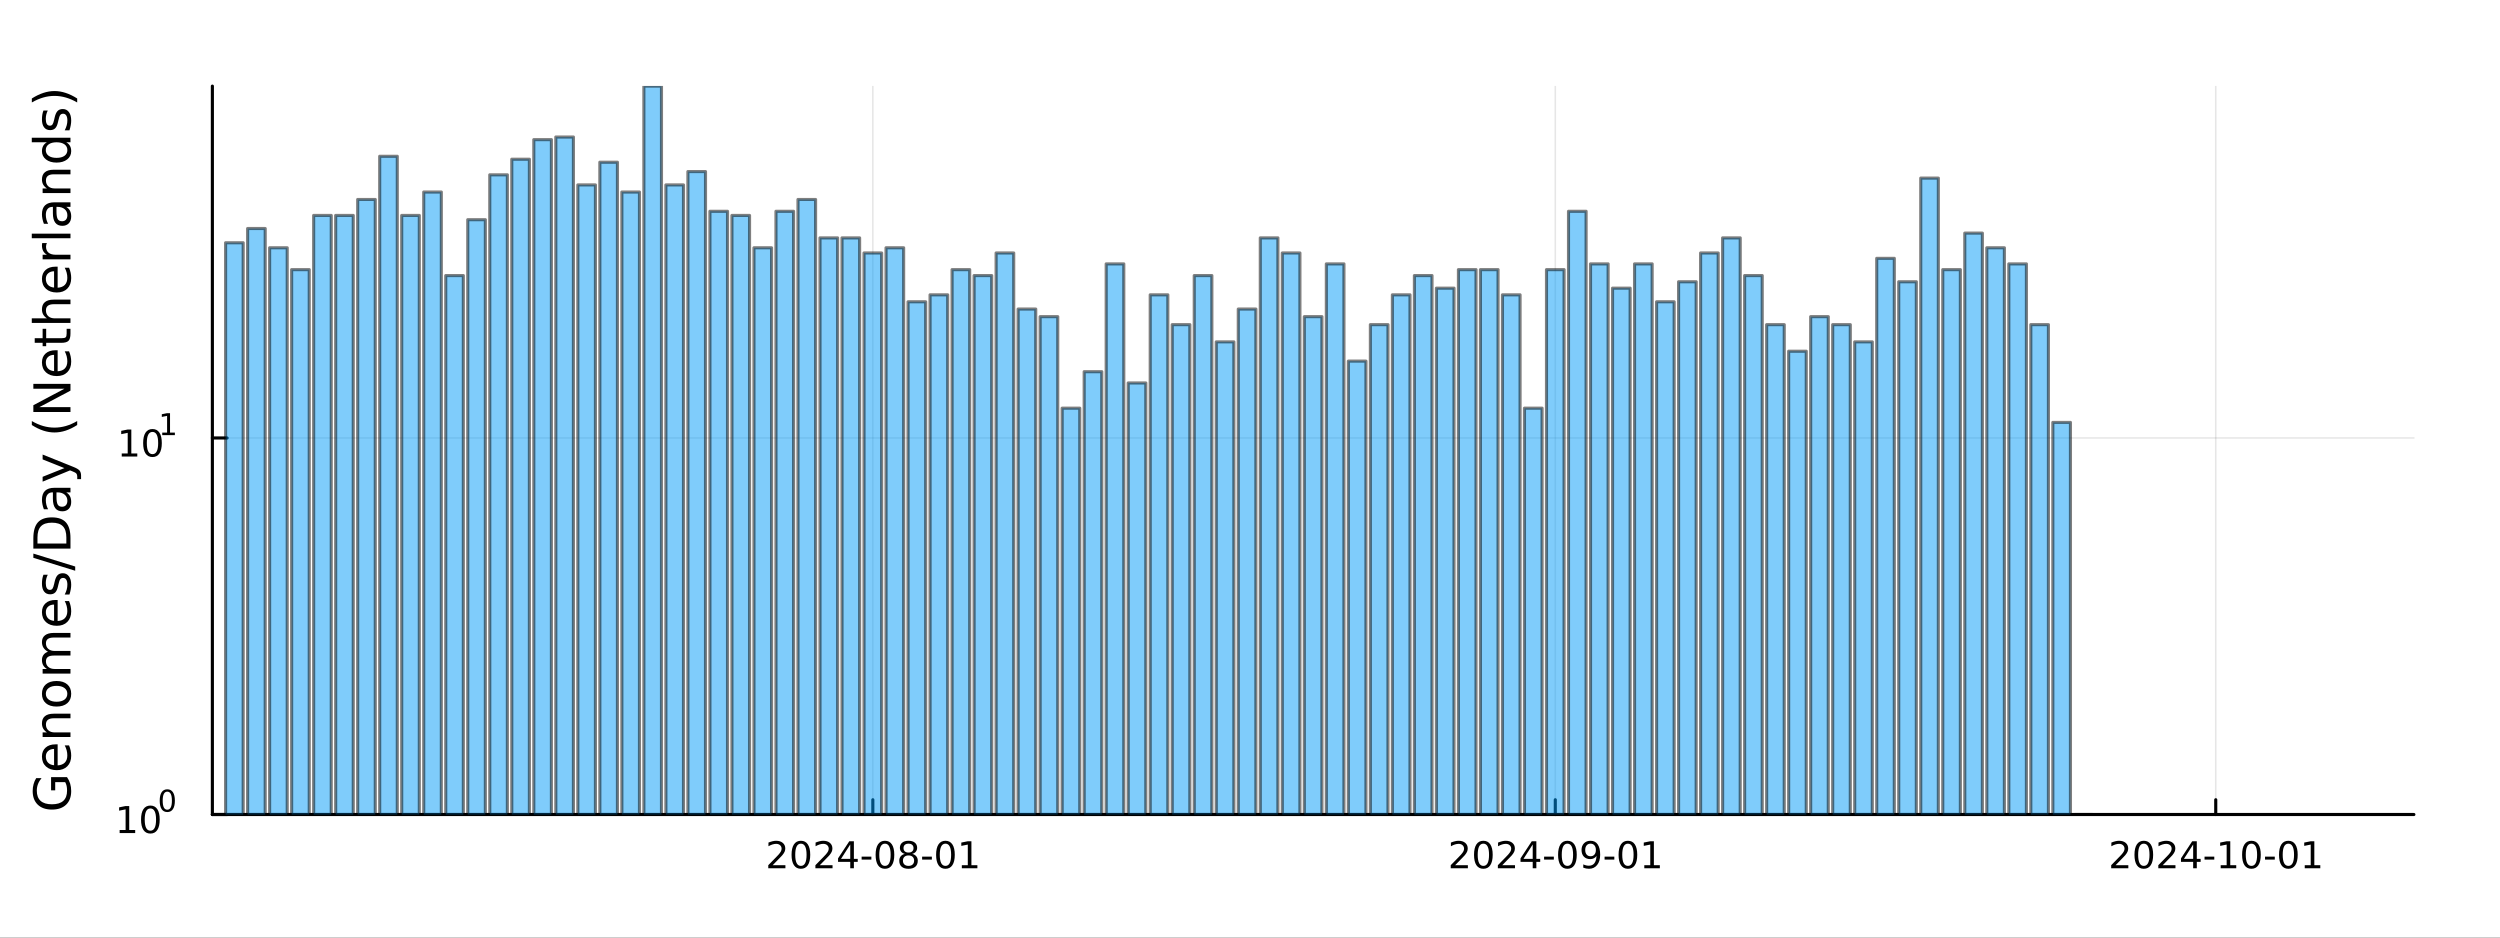 <?xml version="1.0" encoding="utf-8"?>
<svg xmlns="http://www.w3.org/2000/svg" xmlns:xlink="http://www.w3.org/1999/xlink" width="800" height="300" viewBox="0 0 3200 1200">
<rect x="0" y="0" width="3200" height="1200" fill="#333333" stroke="none"/>
<defs>
  <clipPath id="clip050">
    <rect x="0" y="0" width="3200" height="1200"/>
  </clipPath>
</defs>
<path clip-path="url(#clip050)" d="M0 1200 L3200 1200 L3200 0 L0 0  Z" fill="#ffffff" fill-rule="evenodd" fill-opacity="1"/>
<defs>
  <clipPath id="clip051">
    <rect x="640" y="0" width="2241" height="1200"/>
  </clipPath>
</defs>
<path clip-path="url(#clip050)" d="M271.839 1042.58 L3089.76 1042.58 L3089.76 110.236 L271.839 110.236  Z" fill="#ffffff" fill-rule="evenodd" fill-opacity="1"/>
<defs>
  <clipPath id="clip052">
    <rect x="271" y="110" width="2819" height="933"/>
  </clipPath>
</defs>
<polyline clip-path="url(#clip052)" style="stroke:#000000; stroke-linecap:round; stroke-linejoin:round; stroke-width:2; stroke-opacity:0.1; fill:none" points="1117.22,1042.58 1117.22,110.236 "/>
<polyline clip-path="url(#clip052)" style="stroke:#000000; stroke-linecap:round; stroke-linejoin:round; stroke-width:2; stroke-opacity:0.1; fill:none" points="1990.77,1042.58 1990.77,110.236 "/>
<polyline clip-path="url(#clip052)" style="stroke:#000000; stroke-linecap:round; stroke-linejoin:round; stroke-width:2; stroke-opacity:0.1; fill:none" points="2836.15,1042.58 2836.15,110.236 "/>
<polyline clip-path="url(#clip050)" style="stroke:#000000; stroke-linecap:round; stroke-linejoin:round; stroke-width:4; stroke-opacity:1; fill:none" points="271.839,1042.58 3089.76,1042.58 "/>
<polyline clip-path="url(#clip050)" style="stroke:#000000; stroke-linecap:round; stroke-linejoin:round; stroke-width:4; stroke-opacity:1; fill:none" points="1117.22,1042.58 1117.22,1023.68 "/>
<polyline clip-path="url(#clip050)" style="stroke:#000000; stroke-linecap:round; stroke-linejoin:round; stroke-width:4; stroke-opacity:1; fill:none" points="1990.77,1042.58 1990.77,1023.68 "/>
<polyline clip-path="url(#clip050)" style="stroke:#000000; stroke-linecap:round; stroke-linejoin:round; stroke-width:4; stroke-opacity:1; fill:none" points="2836.15,1042.58 2836.15,1023.68 "/>
<path clip-path="url(#clip050)" d="M989.011 1107.44 L1005.33 1107.44 L1005.33 1111.38 L983.386 1111.38 L983.386 1107.44 Q986.048 1104.69 990.632 1100.06 Q995.238 1095.4 996.419 1094.06 Q998.664 1091.54 999.544 1089.8 Q1000.45 1088.04 1000.45 1086.35 Q1000.45 1083.6 998.502 1081.86 Q996.581 1080.13 993.479 1080.13 Q991.28 1080.13 988.826 1080.89 Q986.396 1081.65 983.618 1083.2 L983.618 1078.48 Q986.442 1077.35 988.896 1076.77 Q991.349 1076.19 993.386 1076.19 Q998.757 1076.19 1001.95 1078.88 Q1005.15 1081.56 1005.15 1086.05 Q1005.15 1088.18 1004.34 1090.1 Q1003.55 1092 1001.44 1094.59 Q1000.86 1095.26 997.761 1098.48 Q994.659 1101.68 989.011 1107.44 Z" fill="#000000" fill-rule="nonzero" fill-opacity="1" /><path clip-path="url(#clip050)" d="M1025.15 1079.89 Q1021.53 1079.89 1019.71 1083.46 Q1017.9 1087 1017.9 1094.13 Q1017.9 1101.24 1019.71 1104.8 Q1021.53 1108.34 1025.15 1108.34 Q1028.78 1108.34 1030.59 1104.8 Q1032.41 1101.24 1032.41 1094.13 Q1032.41 1087 1030.59 1083.46 Q1028.78 1079.89 1025.15 1079.89 M1025.15 1076.19 Q1030.96 1076.19 1034.01 1080.8 Q1037.09 1085.38 1037.09 1094.13 Q1037.09 1102.86 1034.01 1107.46 Q1030.96 1112.05 1025.15 1112.05 Q1019.34 1112.05 1016.26 1107.46 Q1013.2 1102.86 1013.2 1094.13 Q1013.2 1085.38 1016.26 1080.8 Q1019.34 1076.19 1025.15 1076.19 Z" fill="#000000" fill-rule="nonzero" fill-opacity="1" /><path clip-path="url(#clip050)" d="M1049.34 1107.44 L1065.65 1107.44 L1065.65 1111.38 L1043.71 1111.38 L1043.71 1107.44 Q1046.37 1104.69 1050.96 1100.06 Q1055.56 1095.4 1056.74 1094.06 Q1058.99 1091.54 1059.87 1089.8 Q1060.77 1088.04 1060.77 1086.35 Q1060.77 1083.6 1058.83 1081.86 Q1056.9 1080.13 1053.8 1080.13 Q1051.6 1080.13 1049.15 1080.89 Q1046.72 1081.65 1043.94 1083.2 L1043.94 1078.48 Q1046.77 1077.35 1049.22 1076.77 Q1051.67 1076.19 1053.71 1076.19 Q1059.08 1076.19 1062.27 1078.88 Q1065.47 1081.56 1065.47 1086.05 Q1065.47 1088.18 1064.66 1090.1 Q1063.87 1092 1061.77 1094.59 Q1061.19 1095.26 1058.08 1098.48 Q1054.98 1101.68 1049.34 1107.44 Z" fill="#000000" fill-rule="nonzero" fill-opacity="1" /><path clip-path="url(#clip050)" d="M1088.32 1080.89 L1076.51 1099.34 L1088.32 1099.34 L1088.32 1080.89 M1087.09 1076.82 L1092.97 1076.82 L1092.97 1099.34 L1097.9 1099.34 L1097.9 1103.23 L1092.97 1103.23 L1092.97 1111.38 L1088.32 1111.38 L1088.32 1103.23 L1072.71 1103.23 L1072.71 1098.71 L1087.09 1076.82 Z" fill="#000000" fill-rule="nonzero" fill-opacity="1" /><path clip-path="url(#clip050)" d="M1102.88 1096.49 L1115.35 1096.49 L1115.35 1100.29 L1102.88 1100.29 L1102.88 1096.49 Z" fill="#000000" fill-rule="nonzero" fill-opacity="1" /><path clip-path="url(#clip050)" d="M1132.74 1079.89 Q1129.13 1079.89 1127.3 1083.46 Q1125.49 1087 1125.49 1094.13 Q1125.49 1101.24 1127.3 1104.8 Q1129.13 1108.34 1132.74 1108.34 Q1136.37 1108.34 1138.18 1104.8 Q1140.01 1101.24 1140.01 1094.13 Q1140.01 1087 1138.18 1083.46 Q1136.37 1079.89 1132.74 1079.89 M1132.74 1076.19 Q1138.55 1076.19 1141.6 1080.8 Q1144.68 1085.38 1144.68 1094.13 Q1144.68 1102.86 1141.6 1107.46 Q1138.55 1112.05 1132.74 1112.05 Q1126.93 1112.05 1123.85 1107.46 Q1120.79 1102.86 1120.79 1094.13 Q1120.79 1085.38 1123.85 1080.8 Q1126.93 1076.19 1132.74 1076.19 Z" fill="#000000" fill-rule="nonzero" fill-opacity="1" /><path clip-path="url(#clip050)" d="M1162.9 1094.96 Q1159.57 1094.96 1157.64 1096.75 Q1155.75 1098.53 1155.75 1101.65 Q1155.75 1104.78 1157.64 1106.56 Q1159.57 1108.34 1162.9 1108.34 Q1166.23 1108.34 1168.15 1106.56 Q1170.08 1104.76 1170.08 1101.65 Q1170.08 1098.53 1168.15 1096.75 Q1166.26 1094.96 1162.9 1094.96 M1158.22 1092.97 Q1155.21 1092.23 1153.52 1090.17 Q1151.86 1088.11 1151.86 1085.15 Q1151.86 1081.01 1154.8 1078.6 Q1157.76 1076.19 1162.9 1076.19 Q1168.06 1076.19 1171 1078.6 Q1173.94 1081.01 1173.94 1085.15 Q1173.94 1088.11 1172.25 1090.17 Q1170.58 1092.23 1167.6 1092.97 Q1170.98 1093.76 1172.85 1096.05 Q1174.75 1098.34 1174.75 1101.65 Q1174.75 1106.68 1171.67 1109.36 Q1168.62 1112.05 1162.9 1112.05 Q1157.18 1112.05 1154.1 1109.36 Q1151.05 1106.68 1151.05 1101.65 Q1151.05 1098.34 1152.95 1096.05 Q1154.84 1093.76 1158.22 1092.97 M1156.51 1085.59 Q1156.51 1088.27 1158.18 1089.78 Q1159.87 1091.28 1162.9 1091.28 Q1165.91 1091.28 1167.6 1089.78 Q1169.31 1088.27 1169.31 1085.59 Q1169.31 1082.9 1167.6 1081.4 Q1165.91 1079.89 1162.9 1079.89 Q1159.87 1079.89 1158.18 1081.4 Q1156.51 1082.9 1156.51 1085.59 Z" fill="#000000" fill-rule="nonzero" fill-opacity="1" /><path clip-path="url(#clip050)" d="M1180.31 1096.49 L1192.78 1096.49 L1192.78 1100.29 L1180.31 1100.29 L1180.31 1096.49 Z" fill="#000000" fill-rule="nonzero" fill-opacity="1" /><path clip-path="url(#clip050)" d="M1210.17 1079.89 Q1206.56 1079.89 1204.73 1083.46 Q1202.92 1087 1202.92 1094.13 Q1202.92 1101.24 1204.73 1104.8 Q1206.56 1108.34 1210.17 1108.34 Q1213.8 1108.34 1215.61 1104.8 Q1217.44 1101.24 1217.44 1094.13 Q1217.44 1087 1215.61 1083.46 Q1213.8 1079.89 1210.17 1079.89 M1210.17 1076.19 Q1215.98 1076.19 1219.03 1080.8 Q1222.11 1085.38 1222.11 1094.13 Q1222.11 1102.86 1219.03 1107.46 Q1215.98 1112.05 1210.17 1112.05 Q1204.36 1112.05 1201.28 1107.46 Q1198.22 1102.86 1198.22 1094.13 Q1198.22 1085.38 1201.28 1080.8 Q1204.36 1076.19 1210.17 1076.19 Z" fill="#000000" fill-rule="nonzero" fill-opacity="1" /><path clip-path="url(#clip050)" d="M1231.14 1107.44 L1238.78 1107.44 L1238.78 1081.07 L1230.47 1082.74 L1230.47 1078.48 L1238.73 1076.82 L1243.41 1076.82 L1243.41 1107.44 L1251.05 1107.44 L1251.05 1111.38 L1231.14 1111.38 L1231.14 1107.44 Z" fill="#000000" fill-rule="nonzero" fill-opacity="1" /><path clip-path="url(#clip050)" d="M1862.57 1107.44 L1878.89 1107.44 L1878.89 1111.38 L1856.94 1111.38 L1856.94 1107.44 Q1859.6 1104.69 1864.19 1100.06 Q1868.79 1095.4 1869.98 1094.06 Q1872.22 1091.54 1873.1 1089.8 Q1874 1088.04 1874 1086.35 Q1874 1083.6 1872.06 1081.86 Q1870.14 1080.13 1867.04 1080.13 Q1864.84 1080.13 1862.38 1080.89 Q1859.95 1081.65 1857.17 1083.2 L1857.17 1078.48 Q1860 1077.35 1862.45 1076.77 Q1864.91 1076.19 1866.94 1076.19 Q1872.31 1076.19 1875.51 1078.88 Q1878.7 1081.56 1878.7 1086.05 Q1878.7 1088.18 1877.89 1090.1 Q1877.1 1092 1875 1094.59 Q1874.42 1095.26 1871.32 1098.48 Q1868.22 1101.68 1862.57 1107.44 Z" fill="#000000" fill-rule="nonzero" fill-opacity="1" /><path clip-path="url(#clip050)" d="M1898.7 1079.89 Q1895.09 1079.89 1893.26 1083.46 Q1891.46 1087 1891.46 1094.13 Q1891.46 1101.24 1893.26 1104.8 Q1895.09 1108.34 1898.7 1108.34 Q1902.34 1108.34 1904.14 1104.8 Q1905.97 1101.24 1905.97 1094.13 Q1905.97 1087 1904.14 1083.46 Q1902.34 1079.89 1898.7 1079.89 M1898.7 1076.19 Q1904.51 1076.19 1907.57 1080.8 Q1910.65 1085.38 1910.65 1094.13 Q1910.65 1102.86 1907.57 1107.46 Q1904.51 1112.05 1898.7 1112.05 Q1892.89 1112.05 1889.81 1107.46 Q1886.76 1102.86 1886.76 1094.13 Q1886.76 1085.38 1889.81 1080.8 Q1892.89 1076.19 1898.7 1076.19 Z" fill="#000000" fill-rule="nonzero" fill-opacity="1" /><path clip-path="url(#clip050)" d="M1922.89 1107.44 L1939.21 1107.44 L1939.21 1111.38 L1917.27 1111.38 L1917.27 1107.44 Q1919.93 1104.69 1924.51 1100.06 Q1929.12 1095.4 1930.3 1094.06 Q1932.54 1091.54 1933.42 1089.8 Q1934.33 1088.04 1934.33 1086.35 Q1934.33 1083.6 1932.38 1081.86 Q1930.46 1080.13 1927.36 1080.13 Q1925.16 1080.13 1922.71 1080.89 Q1920.28 1081.65 1917.5 1083.2 L1917.5 1078.48 Q1920.32 1077.35 1922.78 1076.77 Q1925.23 1076.19 1927.27 1076.19 Q1932.64 1076.19 1935.83 1078.88 Q1939.03 1081.56 1939.03 1086.05 Q1939.03 1088.18 1938.22 1090.1 Q1937.43 1092 1935.32 1094.59 Q1934.74 1095.26 1931.64 1098.48 Q1928.54 1101.68 1922.89 1107.44 Z" fill="#000000" fill-rule="nonzero" fill-opacity="1" /><path clip-path="url(#clip050)" d="M1961.87 1080.89 L1950.07 1099.34 L1961.87 1099.34 L1961.87 1080.89 M1960.65 1076.82 L1966.53 1076.82 L1966.53 1099.34 L1971.46 1099.34 L1971.46 1103.23 L1966.53 1103.23 L1966.53 1111.38 L1961.87 1111.38 L1961.87 1103.23 L1946.27 1103.23 L1946.27 1098.71 L1960.65 1076.82 Z" fill="#000000" fill-rule="nonzero" fill-opacity="1" /><path clip-path="url(#clip050)" d="M1976.43 1096.49 L1988.91 1096.49 L1988.91 1100.29 L1976.43 1100.29 L1976.43 1096.49 Z" fill="#000000" fill-rule="nonzero" fill-opacity="1" /><path clip-path="url(#clip050)" d="M2006.29 1079.89 Q2002.68 1079.89 2000.85 1083.46 Q1999.05 1087 1999.05 1094.13 Q1999.05 1101.24 2000.85 1104.8 Q2002.68 1108.34 2006.29 1108.34 Q2009.93 1108.34 2011.73 1104.8 Q2013.56 1101.24 2013.56 1094.13 Q2013.56 1087 2011.73 1083.46 Q2009.93 1079.89 2006.29 1079.89 M2006.29 1076.19 Q2012.1 1076.19 2015.16 1080.8 Q2018.24 1085.38 2018.24 1094.13 Q2018.24 1102.86 2015.16 1107.46 Q2012.1 1112.05 2006.29 1112.05 Q2000.48 1112.05 1997.41 1107.46 Q1994.35 1102.86 1994.35 1094.13 Q1994.35 1085.38 1997.41 1080.8 Q2000.48 1076.19 2006.29 1076.19 Z" fill="#000000" fill-rule="nonzero" fill-opacity="1" /><path clip-path="url(#clip050)" d="M2026.59 1110.66 L2026.59 1106.4 Q2028.35 1107.23 2030.16 1107.67 Q2031.97 1108.11 2033.7 1108.11 Q2038.33 1108.11 2040.76 1105.01 Q2043.22 1101.89 2043.56 1095.54 Q2042.22 1097.53 2040.16 1098.6 Q2038.1 1099.66 2035.6 1099.66 Q2030.41 1099.66 2027.38 1096.54 Q2024.37 1093.39 2024.37 1087.95 Q2024.37 1082.63 2027.52 1079.41 Q2030.67 1076.19 2035.9 1076.19 Q2041.9 1076.19 2045.04 1080.8 Q2048.22 1085.38 2048.22 1094.13 Q2048.22 1102.3 2044.33 1107.19 Q2040.46 1112.05 2033.91 1112.05 Q2032.15 1112.05 2030.34 1111.7 Q2028.54 1111.35 2026.59 1110.66 M2035.9 1096.01 Q2039.05 1096.01 2040.88 1093.85 Q2042.73 1091.7 2042.73 1087.95 Q2042.73 1084.22 2040.88 1082.07 Q2039.05 1079.89 2035.9 1079.89 Q2032.75 1079.89 2030.9 1082.07 Q2029.07 1084.22 2029.07 1087.95 Q2029.07 1091.7 2030.9 1093.85 Q2032.75 1096.01 2035.9 1096.01 Z" fill="#000000" fill-rule="nonzero" fill-opacity="1" /><path clip-path="url(#clip050)" d="M2053.86 1096.49 L2066.34 1096.49 L2066.34 1100.29 L2053.86 1100.29 L2053.86 1096.49 Z" fill="#000000" fill-rule="nonzero" fill-opacity="1" /><path clip-path="url(#clip050)" d="M2083.72 1079.89 Q2080.11 1079.89 2078.28 1083.46 Q2076.48 1087 2076.48 1094.13 Q2076.48 1101.24 2078.28 1104.8 Q2080.11 1108.34 2083.72 1108.34 Q2087.36 1108.34 2089.16 1104.8 Q2090.99 1101.24 2090.99 1094.13 Q2090.99 1087 2089.16 1083.46 Q2087.36 1079.89 2083.72 1079.89 M2083.72 1076.19 Q2089.53 1076.19 2092.59 1080.8 Q2095.67 1085.38 2095.67 1094.13 Q2095.67 1102.86 2092.59 1107.46 Q2089.53 1112.05 2083.72 1112.05 Q2077.91 1112.05 2074.84 1107.46 Q2071.78 1102.86 2071.78 1094.13 Q2071.78 1085.38 2074.84 1080.8 Q2077.91 1076.19 2083.72 1076.19 Z" fill="#000000" fill-rule="nonzero" fill-opacity="1" /><path clip-path="url(#clip050)" d="M2104.7 1107.44 L2112.34 1107.44 L2112.34 1081.07 L2104.02 1082.74 L2104.02 1078.48 L2112.29 1076.82 L2116.96 1076.82 L2116.96 1107.44 L2124.6 1107.44 L2124.6 1111.38 L2104.7 1111.38 L2104.7 1107.44 Z" fill="#000000" fill-rule="nonzero" fill-opacity="1" /><path clip-path="url(#clip050)" d="M2707.95 1107.44 L2724.26 1107.44 L2724.26 1111.38 L2702.32 1111.38 L2702.32 1107.44 Q2704.98 1104.69 2709.57 1100.06 Q2714.17 1095.4 2715.35 1094.06 Q2717.6 1091.54 2718.48 1089.8 Q2719.38 1088.04 2719.38 1086.35 Q2719.38 1083.6 2717.44 1081.86 Q2715.51 1080.13 2712.41 1080.13 Q2710.21 1080.13 2707.76 1080.89 Q2705.33 1081.65 2702.55 1083.2 L2702.55 1078.48 Q2705.38 1077.35 2707.83 1076.77 Q2710.28 1076.19 2712.32 1076.19 Q2717.69 1076.19 2720.88 1078.88 Q2724.08 1081.56 2724.08 1086.05 Q2724.08 1088.18 2723.27 1090.1 Q2722.48 1092 2720.38 1094.59 Q2719.8 1095.26 2716.7 1098.48 Q2713.59 1101.68 2707.95 1107.44 Z" fill="#000000" fill-rule="nonzero" fill-opacity="1" /><path clip-path="url(#clip050)" d="M2744.08 1079.89 Q2740.47 1079.89 2738.64 1083.46 Q2736.83 1087 2736.83 1094.13 Q2736.83 1101.24 2738.64 1104.8 Q2740.47 1108.34 2744.08 1108.34 Q2747.71 1108.34 2749.52 1104.8 Q2751.35 1101.24 2751.35 1094.13 Q2751.35 1087 2749.52 1083.46 Q2747.71 1079.89 2744.08 1079.89 M2744.08 1076.19 Q2749.89 1076.19 2752.94 1080.8 Q2756.02 1085.38 2756.02 1094.13 Q2756.02 1102.86 2752.94 1107.46 Q2749.89 1112.05 2744.08 1112.05 Q2738.27 1112.05 2735.19 1107.46 Q2732.13 1102.86 2732.13 1094.13 Q2732.13 1085.38 2735.19 1080.8 Q2738.27 1076.19 2744.08 1076.19 Z" fill="#000000" fill-rule="nonzero" fill-opacity="1" /><path clip-path="url(#clip050)" d="M2768.27 1107.44 L2784.59 1107.44 L2784.59 1111.38 L2762.64 1111.38 L2762.64 1107.44 Q2765.31 1104.69 2769.89 1100.06 Q2774.5 1095.4 2775.68 1094.06 Q2777.92 1091.54 2778.8 1089.8 Q2779.7 1088.04 2779.7 1086.35 Q2779.7 1083.6 2777.76 1081.86 Q2775.84 1080.13 2772.74 1080.13 Q2770.54 1080.13 2768.08 1080.89 Q2765.65 1081.65 2762.88 1083.2 L2762.88 1078.48 Q2765.7 1077.35 2768.15 1076.77 Q2770.61 1076.19 2772.64 1076.19 Q2778.01 1076.19 2781.21 1078.88 Q2784.4 1081.56 2784.4 1086.05 Q2784.4 1088.18 2783.59 1090.1 Q2782.81 1092 2780.7 1094.59 Q2780.12 1095.26 2777.02 1098.48 Q2773.92 1101.68 2768.27 1107.44 Z" fill="#000000" fill-rule="nonzero" fill-opacity="1" /><path clip-path="url(#clip050)" d="M2807.25 1080.89 L2795.44 1099.34 L2807.25 1099.34 L2807.25 1080.89 M2806.02 1076.82 L2811.9 1076.82 L2811.9 1099.34 L2816.83 1099.34 L2816.83 1103.23 L2811.9 1103.23 L2811.9 1111.38 L2807.25 1111.38 L2807.25 1103.23 L2791.65 1103.23 L2791.65 1098.71 L2806.02 1076.82 Z" fill="#000000" fill-rule="nonzero" fill-opacity="1" /><path clip-path="url(#clip050)" d="M2821.81 1096.49 L2834.29 1096.49 L2834.29 1100.29 L2821.81 1100.29 L2821.81 1096.49 Z" fill="#000000" fill-rule="nonzero" fill-opacity="1" /><path clip-path="url(#clip050)" d="M2842.48 1107.44 L2850.12 1107.44 L2850.12 1081.07 L2841.81 1082.74 L2841.81 1078.48 L2850.07 1076.82 L2854.75 1076.82 L2854.75 1107.44 L2862.39 1107.44 L2862.39 1111.38 L2842.48 1111.38 L2842.48 1107.44 Z" fill="#000000" fill-rule="nonzero" fill-opacity="1" /><path clip-path="url(#clip050)" d="M2881.83 1079.89 Q2878.22 1079.89 2876.39 1083.46 Q2874.59 1087 2874.59 1094.13 Q2874.59 1101.24 2876.39 1104.8 Q2878.22 1108.34 2881.83 1108.34 Q2885.47 1108.34 2887.27 1104.8 Q2889.1 1101.24 2889.1 1094.13 Q2889.1 1087 2887.27 1083.46 Q2885.47 1079.89 2881.83 1079.89 M2881.83 1076.19 Q2887.64 1076.19 2890.7 1080.8 Q2893.78 1085.38 2893.78 1094.13 Q2893.78 1102.86 2890.7 1107.46 Q2887.64 1112.05 2881.83 1112.05 Q2876.02 1112.05 2872.94 1107.46 Q2869.89 1102.86 2869.89 1094.13 Q2869.89 1085.38 2872.94 1080.8 Q2876.02 1076.19 2881.83 1076.19 Z" fill="#000000" fill-rule="nonzero" fill-opacity="1" /><path clip-path="url(#clip050)" d="M2899.24 1096.49 L2911.72 1096.49 L2911.72 1100.29 L2899.24 1100.29 L2899.24 1096.49 Z" fill="#000000" fill-rule="nonzero" fill-opacity="1" /><path clip-path="url(#clip050)" d="M2929.1 1079.89 Q2925.49 1079.89 2923.66 1083.46 Q2921.86 1087 2921.86 1094.13 Q2921.86 1101.24 2923.66 1104.8 Q2925.49 1108.34 2929.1 1108.34 Q2932.74 1108.34 2934.54 1104.8 Q2936.37 1101.24 2936.37 1094.13 Q2936.37 1087 2934.54 1083.46 Q2932.74 1079.89 2929.1 1079.89 M2929.1 1076.19 Q2934.91 1076.19 2937.97 1080.8 Q2941.05 1085.38 2941.05 1094.13 Q2941.05 1102.86 2937.97 1107.46 Q2934.91 1112.05 2929.1 1112.05 Q2923.29 1112.05 2920.21 1107.46 Q2917.16 1102.86 2917.16 1094.13 Q2917.16 1085.38 2920.21 1080.8 Q2923.29 1076.19 2929.1 1076.19 Z" fill="#000000" fill-rule="nonzero" fill-opacity="1" /><path clip-path="url(#clip050)" d="M2950.07 1107.44 L2957.71 1107.44 L2957.71 1081.07 L2949.4 1082.74 L2949.4 1078.48 L2957.67 1076.82 L2962.34 1076.82 L2962.34 1107.44 L2969.98 1107.44 L2969.98 1111.38 L2950.07 1111.38 L2950.07 1107.44 Z" fill="#000000" fill-rule="nonzero" fill-opacity="1" /><polyline clip-path="url(#clip052)" style="stroke:#000000; stroke-linecap:round; stroke-linejoin:round; stroke-width:2; stroke-opacity:0.1; fill:none" points="271.839,1042.58 3089.76,1042.58 "/>
<polyline clip-path="url(#clip052)" style="stroke:#000000; stroke-linecap:round; stroke-linejoin:round; stroke-width:2; stroke-opacity:0.1; fill:none" points="271.839,560.622 3089.76,560.622 "/>
<polyline clip-path="url(#clip050)" style="stroke:#000000; stroke-linecap:round; stroke-linejoin:round; stroke-width:4; stroke-opacity:1; fill:none" points="271.839,1042.58 271.839,110.236 "/>
<polyline clip-path="url(#clip050)" style="stroke:#000000; stroke-linecap:round; stroke-linejoin:round; stroke-width:4; stroke-opacity:1; fill:none" points="271.839,1042.58 290.737,1042.58 "/>
<polyline clip-path="url(#clip050)" style="stroke:#000000; stroke-linecap:round; stroke-linejoin:round; stroke-width:4; stroke-opacity:1; fill:none" points="271.839,560.622 290.737,560.622 "/>
<path clip-path="url(#clip050)" d="M153.134 1062.37 L160.772 1062.37 L160.772 1036 L152.462 1037.67 L152.462 1033.41 L160.726 1031.74 L165.402 1031.74 L165.402 1062.37 L173.041 1062.37 L173.041 1066.3 L153.134 1066.3 L153.134 1062.37 Z" fill="#000000" fill-rule="nonzero" fill-opacity="1" /><path clip-path="url(#clip050)" d="M192.485 1034.82 Q188.874 1034.82 187.045 1038.39 Q185.24 1041.93 185.24 1049.06 Q185.24 1056.16 187.045 1059.73 Q188.874 1063.27 192.485 1063.27 Q196.119 1063.27 197.925 1059.73 Q199.754 1056.16 199.754 1049.06 Q199.754 1041.93 197.925 1038.39 Q196.119 1034.82 192.485 1034.82 M192.485 1031.12 Q198.295 1031.12 201.351 1035.72 Q204.43 1040.31 204.43 1049.06 Q204.43 1057.78 201.351 1062.39 Q198.295 1066.97 192.485 1066.97 Q186.675 1066.97 183.596 1062.39 Q180.541 1057.78 180.541 1049.06 Q180.541 1040.31 183.596 1035.72 Q186.675 1031.12 192.485 1031.12 Z" fill="#000000" fill-rule="nonzero" fill-opacity="1" /><path clip-path="url(#clip050)" d="M214.134 1013.31 Q211.2 1013.31 209.715 1016.21 Q208.248 1019.09 208.248 1024.88 Q208.248 1030.66 209.715 1033.55 Q211.2 1036.43 214.134 1036.43 Q217.087 1036.43 218.554 1033.55 Q220.04 1030.66 220.04 1024.88 Q220.04 1019.09 218.554 1016.21 Q217.087 1013.31 214.134 1013.31 M214.134 1010.31 Q218.855 1010.31 221.338 1014.05 Q223.839 1017.77 223.839 1024.88 Q223.839 1031.97 221.338 1035.71 Q218.855 1039.44 214.134 1039.44 Q209.414 1039.44 206.912 1035.71 Q204.43 1031.97 204.43 1024.88 Q204.43 1017.77 206.912 1014.05 Q209.414 1010.31 214.134 1010.31 Z" fill="#000000" fill-rule="nonzero" fill-opacity="1" /><path clip-path="url(#clip050)" d="M155.823 580.414 L163.462 580.414 L163.462 554.048 L155.152 555.715 L155.152 551.456 L163.416 549.789 L168.092 549.789 L168.092 580.414 L175.73 580.414 L175.73 584.349 L155.823 584.349 L155.823 580.414 Z" fill="#000000" fill-rule="nonzero" fill-opacity="1" /><path clip-path="url(#clip050)" d="M195.175 552.868 Q191.564 552.868 189.735 556.433 Q187.929 559.974 187.929 567.104 Q187.929 574.21 189.735 577.775 Q191.564 581.317 195.175 581.317 Q198.809 581.317 200.615 577.775 Q202.443 574.21 202.443 567.104 Q202.443 559.974 200.615 556.433 Q198.809 552.868 195.175 552.868 M195.175 549.164 Q200.985 549.164 204.04 553.771 Q207.119 558.354 207.119 567.104 Q207.119 575.831 204.04 580.437 Q200.985 585.021 195.175 585.021 Q189.365 585.021 186.286 580.437 Q183.23 575.831 183.23 567.104 Q183.23 558.354 186.286 553.771 Q189.365 549.164 195.175 549.164 Z" fill="#000000" fill-rule="nonzero" fill-opacity="1" /><path clip-path="url(#clip050)" d="M207.665 553.741 L213.871 553.741 L213.871 532.319 L207.119 533.674 L207.119 530.213 L213.833 528.859 L217.633 528.859 L217.633 553.741 L223.839 553.741 L223.839 556.939 L207.665 556.939 L207.665 553.741 Z" fill="#000000" fill-rule="nonzero" fill-opacity="1" /><path clip-path="url(#clip050)" d="M83.427 1001.13 L70.664 1001.13 L70.664 1011.63 L65.38 1011.63 L65.38 994.76 L85.782 994.76 Q88.424 998.484 89.793 1002.97 Q91.129 1007.46 91.129 1012.55 Q91.129 1023.69 84.636 1029.99 Q78.111 1036.26 66.494 1036.26 Q54.845 1036.26 48.352 1029.99 Q41.827 1023.69 41.827 1012.55 Q41.827 1007.91 42.973 1003.74 Q44.119 999.535 46.347 996.002 L53.19 996.002 Q50.166 999.566 48.638 1003.58 Q47.11 1007.59 47.11 1012.01 Q47.11 1020.73 51.98 1025.12 Q56.85 1029.49 66.494 1029.49 Q76.106 1029.49 80.976 1025.12 Q85.846 1020.73 85.846 1012.01 Q85.846 1008.61 85.273 1005.93 Q84.668 1003.26 83.427 1001.13 Z" fill="#000000" fill-rule="nonzero" fill-opacity="1" /><path clip-path="url(#clip050)" d="M70.918 952.778 L73.783 952.778 L73.783 979.705 Q79.83 979.323 83.013 976.077 Q86.164 972.799 86.164 966.974 Q86.164 963.6 85.337 960.449 Q84.509 957.266 82.854 954.147 L88.392 954.147 Q89.729 957.298 90.429 960.608 Q91.129 963.918 91.129 967.324 Q91.129 975.854 86.164 980.851 Q81.199 985.816 72.732 985.816 Q63.98 985.816 58.855 981.106 Q53.699 976.363 53.699 968.343 Q53.699 961.149 58.346 956.98 Q62.961 952.778 70.918 952.778 M69.2 958.635 Q64.393 958.698 61.529 961.34 Q58.664 963.95 58.664 968.279 Q58.664 973.18 61.433 976.141 Q64.202 979.069 69.231 979.514 L69.2 958.635 Z" fill="#000000" fill-rule="nonzero" fill-opacity="1" /><path clip-path="url(#clip050)" d="M68.69 913.534 L90.206 913.534 L90.206 919.39 L68.881 919.39 Q63.82 919.39 61.306 921.364 Q58.791 923.337 58.791 927.284 Q58.791 932.026 61.815 934.763 Q64.839 937.501 70.059 937.501 L90.206 937.501 L90.206 943.389 L54.558 943.389 L54.558 937.501 L60.096 937.501 Q56.882 935.4 55.29 932.567 Q53.699 929.703 53.699 925.979 Q53.699 919.836 57.518 916.685 Q61.306 913.534 68.69 913.534 Z" fill="#000000" fill-rule="nonzero" fill-opacity="1" /><path clip-path="url(#clip050)" d="M58.664 888.039 Q58.664 892.75 62.356 895.487 Q66.017 898.224 72.414 898.224 Q78.812 898.224 82.504 895.519 Q86.164 892.782 86.164 888.039 Q86.164 883.36 82.472 880.623 Q78.78 877.886 72.414 877.886 Q66.08 877.886 62.388 880.623 Q58.664 883.36 58.664 888.039 M53.699 888.039 Q53.699 880.4 58.664 876.04 Q63.63 871.679 72.414 871.679 Q81.167 871.679 86.164 876.04 Q91.129 880.4 91.129 888.039 Q91.129 895.71 86.164 900.07 Q81.167 904.399 72.414 904.399 Q63.63 904.399 58.664 900.07 Q53.699 895.71 53.699 888.039 Z" fill="#000000" fill-rule="nonzero" fill-opacity="1" /><path clip-path="url(#clip050)" d="M61.401 834.217 Q57.455 832.021 55.577 828.965 Q53.699 825.91 53.699 821.772 Q53.699 816.202 57.614 813.178 Q61.497 810.155 68.69 810.155 L90.206 810.155 L90.206 816.043 L68.881 816.043 Q63.757 816.043 61.274 817.857 Q58.791 819.671 58.791 823.395 Q58.791 827.947 61.815 830.589 Q64.839 833.23 70.059 833.23 L90.206 833.23 L90.206 839.119 L68.881 839.119 Q63.725 839.119 61.274 840.933 Q58.791 842.747 58.791 846.535 Q58.791 851.023 61.847 853.664 Q64.871 856.306 70.059 856.306 L90.206 856.306 L90.206 862.194 L54.558 862.194 L54.558 856.306 L60.096 856.306 Q56.818 854.301 55.259 851.5 Q53.699 848.699 53.699 844.848 Q53.699 840.965 55.672 838.259 Q57.646 835.522 61.401 834.217 Z" fill="#000000" fill-rule="nonzero" fill-opacity="1" /><path clip-path="url(#clip050)" d="M70.918 767.982 L73.783 767.982 L73.783 794.909 Q79.83 794.527 83.013 791.28 Q86.164 788.002 86.164 782.177 Q86.164 778.804 85.337 775.653 Q84.509 772.47 82.854 769.351 L88.392 769.351 Q89.729 772.502 90.429 775.812 Q91.129 779.122 91.129 782.528 Q91.129 791.058 86.164 796.055 Q81.199 801.02 72.732 801.02 Q63.98 801.02 58.855 796.309 Q53.699 791.567 53.699 783.546 Q53.699 776.353 58.346 772.183 Q62.961 767.982 70.918 767.982 M69.2 773.838 Q64.393 773.902 61.529 776.544 Q58.664 779.154 58.664 783.482 Q58.664 788.384 61.433 791.344 Q64.202 794.272 69.231 794.718 L69.2 773.838 Z" fill="#000000" fill-rule="nonzero" fill-opacity="1" /><path clip-path="url(#clip050)" d="M55.609 735.644 L61.147 735.644 Q59.874 738.127 59.237 740.8 Q58.601 743.474 58.601 746.339 Q58.601 750.699 59.937 752.895 Q61.274 755.06 63.948 755.06 Q65.985 755.06 67.162 753.5 Q68.308 751.94 69.359 747.23 L69.804 745.225 Q71.141 738.986 73.592 736.376 Q76.011 733.734 80.371 733.734 Q85.337 733.734 88.233 737.681 Q91.129 741.596 91.129 748.471 Q91.129 751.336 90.556 754.455 Q90.015 757.542 88.901 760.98 L82.854 760.98 Q84.541 757.733 85.4 754.582 Q86.228 751.431 86.228 748.344 Q86.228 744.206 84.827 741.978 Q83.395 739.75 80.817 739.75 Q78.43 739.75 77.157 741.373 Q75.883 742.965 74.706 748.407 L74.228 750.444 Q73.082 755.887 70.727 758.306 Q68.34 760.725 64.202 760.725 Q59.173 760.725 56.436 757.16 Q53.699 753.595 53.699 747.039 Q53.699 743.792 54.176 740.928 Q54.654 738.063 55.609 735.644 Z" fill="#000000" fill-rule="nonzero" fill-opacity="1" /><path clip-path="url(#clip050)" d="M42.686 714.001 L42.686 708.59 L96.254 725.141 L96.254 730.552 L42.686 714.001 Z" fill="#000000" fill-rule="nonzero" fill-opacity="1" /><path clip-path="url(#clip050)" d="M47.97 695.763 L84.923 695.763 L84.923 687.997 Q84.923 678.162 80.467 673.61 Q76.011 669.027 66.398 669.027 Q56.85 669.027 52.426 673.61 Q47.97 678.162 47.97 687.997 L47.97 695.763 M42.686 702.192 L42.686 688.984 Q42.686 675.17 48.447 668.709 Q54.176 662.248 66.398 662.248 Q78.684 662.248 84.445 668.741 Q90.206 675.234 90.206 688.984 L90.206 702.192 L42.686 702.192 Z" fill="#000000" fill-rule="nonzero" fill-opacity="1" /><path clip-path="url(#clip050)" d="M72.287 636.053 Q72.287 643.15 73.91 645.888 Q75.533 648.625 79.448 648.625 Q82.567 648.625 84.413 646.588 Q86.228 644.519 86.228 640.986 Q86.228 636.116 82.79 633.188 Q79.321 630.228 73.592 630.228 L72.287 630.228 L72.287 636.053 M69.868 624.372 L90.206 624.372 L90.206 630.228 L84.795 630.228 Q88.042 632.233 89.602 635.225 Q91.129 638.217 91.129 642.546 Q91.129 648.02 88.074 651.267 Q84.986 654.481 79.83 654.481 Q73.815 654.481 70.759 650.471 Q67.704 646.429 67.704 638.44 L67.704 630.228 L67.131 630.228 Q63.088 630.228 60.892 632.902 Q58.664 635.543 58.664 640.35 Q58.664 643.405 59.396 646.301 Q60.128 649.198 61.592 651.871 L56.182 651.871 Q54.94 648.657 54.336 645.633 Q53.699 642.609 53.699 639.745 Q53.699 632.01 57.709 628.191 Q61.72 624.372 69.868 624.372 Z" fill="#000000" fill-rule="nonzero" fill-opacity="1" /><path clip-path="url(#clip050)" d="M93.516 597.476 Q99.882 599.959 101.824 602.314 Q103.765 604.67 103.765 608.616 L103.765 613.295 L98.864 613.295 L98.864 609.858 Q98.864 607.439 97.718 606.102 Q96.572 604.765 92.307 603.142 L89.633 602.092 L54.558 616.51 L54.558 610.303 L82.44 599.163 L54.558 588.023 L54.558 581.817 L93.516 597.476 Z" fill="#000000" fill-rule="nonzero" fill-opacity="1" /><path clip-path="url(#clip050)" d="M40.745 538.944 Q48.065 543.209 55.227 545.278 Q62.388 547.347 69.74 547.347 Q77.093 547.347 84.318 545.278 Q91.511 543.177 98.8 538.944 L98.8 544.036 Q91.32 548.811 84.095 551.198 Q76.87 553.553 69.74 553.553 Q62.643 553.553 55.45 551.198 Q48.256 548.842 40.745 544.036 L40.745 538.944 Z" fill="#000000" fill-rule="nonzero" fill-opacity="1" /><path clip-path="url(#clip050)" d="M42.686 527.326 L42.686 518.669 L82.44 497.599 L42.686 497.599 L42.686 491.36 L90.206 491.36 L90.206 500.018 L50.452 521.088 L90.206 521.088 L90.206 527.326 L42.686 527.326 Z" fill="#000000" fill-rule="nonzero" fill-opacity="1" /><path clip-path="url(#clip050)" d="M70.918 448.328 L73.783 448.328 L73.783 475.255 Q79.83 474.873 83.013 471.626 Q86.164 468.348 86.164 462.523 Q86.164 459.15 85.337 455.999 Q84.509 452.816 82.854 449.697 L88.392 449.697 Q89.729 452.848 90.429 456.158 Q91.129 459.468 91.129 462.874 Q91.129 471.404 86.164 476.401 Q81.199 481.366 72.732 481.366 Q63.98 481.366 58.855 476.655 Q53.699 471.913 53.699 463.892 Q53.699 456.699 58.346 452.529 Q62.961 448.328 70.918 448.328 M69.2 454.184 Q64.393 454.248 61.529 456.89 Q58.664 459.5 58.664 463.828 Q58.664 468.73 61.433 471.69 Q64.202 474.618 69.231 475.064 L69.2 454.184 Z" fill="#000000" fill-rule="nonzero" fill-opacity="1" /><path clip-path="url(#clip050)" d="M44.437 432.923 L54.558 432.923 L54.558 420.86 L59.11 420.86 L59.11 432.923 L78.462 432.923 Q82.822 432.923 84.063 431.745 Q85.305 430.536 85.305 426.876 L85.305 420.86 L90.206 420.86 L90.206 426.876 Q90.206 433.655 87.692 436.233 Q85.145 438.811 78.462 438.811 L59.11 438.811 L59.11 443.108 L54.558 443.108 L54.558 438.811 L44.437 438.811 L44.437 432.923 Z" fill="#000000" fill-rule="nonzero" fill-opacity="1" /><path clip-path="url(#clip050)" d="M68.69 383.525 L90.206 383.525 L90.206 389.382 L68.881 389.382 Q63.82 389.382 61.306 391.355 Q58.791 393.328 58.791 397.275 Q58.791 402.017 61.815 404.755 Q64.839 407.492 70.059 407.492 L90.206 407.492 L90.206 413.38 L40.681 413.38 L40.681 407.492 L60.096 407.492 Q56.882 405.391 55.29 402.559 Q53.699 399.694 53.699 395.97 Q53.699 389.827 57.518 386.676 Q61.306 383.525 68.69 383.525 Z" fill="#000000" fill-rule="nonzero" fill-opacity="1" /><path clip-path="url(#clip050)" d="M70.918 341.352 L73.783 341.352 L73.783 368.279 Q79.83 367.897 83.013 364.651 Q86.164 361.372 86.164 355.548 Q86.164 352.174 85.337 349.023 Q84.509 345.84 82.854 342.721 L88.392 342.721 Q89.729 345.872 90.429 349.182 Q91.129 352.492 91.129 355.898 Q91.129 364.428 86.164 369.425 Q81.199 374.39 72.732 374.39 Q63.98 374.39 58.855 369.68 Q53.699 364.937 53.699 356.916 Q53.699 349.723 58.346 345.554 Q62.961 341.352 70.918 341.352 M69.2 347.209 Q64.393 347.272 61.529 349.914 Q58.664 352.524 58.664 356.853 Q58.664 361.754 61.433 364.714 Q64.202 367.643 69.231 368.088 L69.2 347.209 Z" fill="#000000" fill-rule="nonzero" fill-opacity="1" /><path clip-path="url(#clip050)" d="M60.033 311.083 Q59.46 312.07 59.205 313.248 Q58.919 314.393 58.919 315.794 Q58.919 320.759 62.165 323.433 Q65.38 326.075 71.427 326.075 L90.206 326.075 L90.206 331.963 L54.558 331.963 L54.558 326.075 L60.096 326.075 Q56.85 324.229 55.29 321.268 Q53.699 318.308 53.699 314.075 Q53.699 313.47 53.794 312.738 Q53.858 312.006 54.017 311.115 L60.033 311.083 Z" fill="#000000" fill-rule="nonzero" fill-opacity="1" /><path clip-path="url(#clip050)" d="M40.681 304.94 L40.681 299.084 L90.206 299.084 L90.206 304.94 L40.681 304.94 Z" fill="#000000" fill-rule="nonzero" fill-opacity="1" /><path clip-path="url(#clip050)" d="M72.287 270.629 Q72.287 277.727 73.91 280.464 Q75.533 283.202 79.448 283.202 Q82.567 283.202 84.413 281.165 Q86.228 279.096 86.228 275.563 Q86.228 270.693 82.79 267.765 Q79.321 264.805 73.592 264.805 L72.287 264.805 L72.287 270.629 M69.868 258.948 L90.206 258.948 L90.206 264.805 L84.795 264.805 Q88.042 266.81 89.602 269.802 Q91.129 272.794 91.129 277.122 Q91.129 282.597 88.074 285.843 Q84.986 289.058 79.83 289.058 Q73.815 289.058 70.759 285.048 Q67.704 281.005 67.704 273.016 L67.704 264.805 L67.131 264.805 Q63.088 264.805 60.892 267.478 Q58.664 270.12 58.664 274.926 Q58.664 277.982 59.396 280.878 Q60.128 283.774 61.592 286.448 L56.182 286.448 Q54.94 283.233 54.336 280.21 Q53.699 277.186 53.699 274.321 Q53.699 266.587 57.709 262.768 Q61.72 258.948 69.868 258.948 Z" fill="#000000" fill-rule="nonzero" fill-opacity="1" /><path clip-path="url(#clip050)" d="M68.69 217.253 L90.206 217.253 L90.206 223.109 L68.881 223.109 Q63.82 223.109 61.306 225.083 Q58.791 227.056 58.791 231.003 Q58.791 235.745 61.815 238.482 Q64.839 241.22 70.059 241.22 L90.206 241.22 L90.206 247.108 L54.558 247.108 L54.558 241.22 L60.096 241.22 Q56.882 239.119 55.29 236.286 Q53.699 233.422 53.699 229.698 Q53.699 223.555 57.518 220.404 Q61.306 217.253 68.69 217.253 Z" fill="#000000" fill-rule="nonzero" fill-opacity="1" /><path clip-path="url(#clip050)" d="M59.969 182.114 L40.681 182.114 L40.681 176.258 L90.206 176.258 L90.206 182.114 L84.859 182.114 Q88.042 183.96 89.602 186.793 Q91.129 189.594 91.129 193.541 Q91.129 200.002 85.973 204.076 Q80.817 208.118 72.414 208.118 Q64.011 208.118 58.855 204.076 Q53.699 200.002 53.699 193.541 Q53.699 189.594 55.259 186.793 Q56.786 183.96 59.969 182.114 M72.414 202.071 Q78.875 202.071 82.567 199.429 Q86.228 196.755 86.228 192.108 Q86.228 187.461 82.567 184.788 Q78.875 182.114 72.414 182.114 Q65.953 182.114 62.293 184.788 Q58.601 187.461 58.601 192.108 Q58.601 196.755 62.293 199.429 Q65.953 202.071 72.414 202.071 Z" fill="#000000" fill-rule="nonzero" fill-opacity="1" /><path clip-path="url(#clip050)" d="M55.609 141.469 L61.147 141.469 Q59.874 143.952 59.237 146.625 Q58.601 149.299 58.601 152.163 Q58.601 156.524 59.937 158.72 Q61.274 160.884 63.948 160.884 Q65.985 160.884 67.162 159.325 Q68.308 157.765 69.359 153.055 L69.804 151.049 Q71.141 144.811 73.592 142.201 Q76.011 139.559 80.371 139.559 Q85.337 139.559 88.233 143.506 Q91.129 147.421 91.129 154.296 Q91.129 157.161 90.556 160.28 Q90.015 163.367 88.901 166.805 L82.854 166.805 Q84.541 163.558 85.4 160.407 Q86.228 157.256 86.228 154.169 Q86.228 150.031 84.827 147.803 Q83.395 145.575 80.817 145.575 Q78.43 145.575 77.157 147.198 Q75.883 148.79 74.706 154.232 L74.228 156.269 Q73.082 161.712 70.727 164.131 Q68.34 166.55 64.202 166.55 Q59.173 166.55 56.436 162.985 Q53.699 159.42 53.699 152.864 Q53.699 149.617 54.176 146.753 Q54.654 143.888 55.609 141.469 Z" fill="#000000" fill-rule="nonzero" fill-opacity="1" /><path clip-path="url(#clip050)" d="M40.745 131.157 L40.745 126.064 Q48.256 121.29 55.45 118.934 Q62.643 116.547 69.74 116.547 Q76.87 116.547 84.095 118.934 Q91.32 121.29 98.8 126.064 L98.8 131.157 Q91.511 126.923 84.318 124.855 Q77.093 122.754 69.74 122.754 Q62.388 122.754 55.227 124.855 Q48.065 126.923 40.745 131.157 Z" fill="#000000" fill-rule="nonzero" fill-opacity="1" /><path clip-path="url(#clip052)" d="M288.747 310.722 L288.747 1042.58 L311.29 1042.58 L311.29 310.722 L288.747 310.722 L288.747 310.722  Z" fill="#009af9" fill-rule="evenodd" fill-opacity="0.5"/>
<polyline clip-path="url(#clip052)" style="stroke:#000000; stroke-linecap:round; stroke-linejoin:round; stroke-width:4; stroke-opacity:0.5; fill:none" points="288.747,310.722 288.747,1042.58 311.29,1042.58 311.29,310.722 288.747,310.722 "/>
<path clip-path="url(#clip052)" d="M316.926 292.509 L316.926 1042.58 L339.469 1042.58 L339.469 292.509 L316.926 292.509 L316.926 292.509  Z" fill="#009af9" fill-rule="evenodd" fill-opacity="0.5"/>
<polyline clip-path="url(#clip052)" style="stroke:#000000; stroke-linecap:round; stroke-linejoin:round; stroke-width:4; stroke-opacity:0.5; fill:none" points="316.926,292.509 316.926,1042.58 339.469,1042.58 339.469,292.509 316.926,292.509 "/>
<path clip-path="url(#clip052)" d="M345.105 317.162 L345.105 1042.58 L367.649 1042.58 L367.649 317.162 L345.105 317.162 L345.105 317.162  Z" fill="#009af9" fill-rule="evenodd" fill-opacity="0.5"/>
<polyline clip-path="url(#clip052)" style="stroke:#000000; stroke-linecap:round; stroke-linejoin:round; stroke-width:4; stroke-opacity:0.5; fill:none" points="345.105,317.162 345.105,1042.58 367.649,1042.58 367.649,317.162 345.105,317.162 "/>
<path clip-path="url(#clip052)" d="M373.285 345.112 L373.285 1042.58 L395.828 1042.58 L395.828 345.112 L373.285 345.112 L373.285 345.112  Z" fill="#009af9" fill-rule="evenodd" fill-opacity="0.5"/>
<polyline clip-path="url(#clip052)" style="stroke:#000000; stroke-linecap:round; stroke-linejoin:round; stroke-width:4; stroke-opacity:0.5; fill:none" points="373.285,345.112 373.285,1042.58 395.828,1042.58 395.828,345.112 373.285,345.112 "/>
<path clip-path="url(#clip052)" d="M401.464 275.756 L401.464 1042.58 L424.007 1042.58 L424.007 275.756 L401.464 275.756 L401.464 275.756  Z" fill="#009af9" fill-rule="evenodd" fill-opacity="0.5"/>
<polyline clip-path="url(#clip052)" style="stroke:#000000; stroke-linecap:round; stroke-linejoin:round; stroke-width:4; stroke-opacity:0.5; fill:none" points="401.464,275.756 401.464,1042.58 424.007,1042.58 424.007,275.756 401.464,275.756 "/>
<path clip-path="url(#clip052)" d="M429.643 275.756 L429.643 1042.58 L452.186 1042.58 L452.186 275.756 L429.643 275.756 L429.643 275.756  Z" fill="#009af9" fill-rule="evenodd" fill-opacity="0.5"/>
<polyline clip-path="url(#clip052)" style="stroke:#000000; stroke-linecap:round; stroke-linejoin:round; stroke-width:4; stroke-opacity:0.5; fill:none" points="429.643,275.756 429.643,1042.58 452.186,1042.58 452.186,275.756 429.643,275.756 "/>
<path clip-path="url(#clip052)" d="M457.822 255.319 L457.822 1042.58 L480.366 1042.58 L480.366 255.319 L457.822 255.319 L457.822 255.319  Z" fill="#009af9" fill-rule="evenodd" fill-opacity="0.5"/>
<polyline clip-path="url(#clip052)" style="stroke:#000000; stroke-linecap:round; stroke-linejoin:round; stroke-width:4; stroke-opacity:0.5; fill:none" points="457.822,255.319 457.822,1042.58 480.366,1042.58 480.366,255.319 457.822,255.319 "/>
<path clip-path="url(#clip052)" d="M486.001 200.029 L486.001 1042.58 L508.545 1042.58 L508.545 200.029 L486.001 200.029 L486.001 200.029  Z" fill="#009af9" fill-rule="evenodd" fill-opacity="0.5"/>
<polyline clip-path="url(#clip052)" style="stroke:#000000; stroke-linecap:round; stroke-linejoin:round; stroke-width:4; stroke-opacity:0.5; fill:none" points="486.001,200.029 486.001,1042.58 508.545,1042.58 508.545,200.029 486.001,200.029 "/>
<path clip-path="url(#clip052)" d="M514.181 275.756 L514.181 1042.58 L536.724 1042.58 L536.724 275.756 L514.181 275.756 L514.181 275.756  Z" fill="#009af9" fill-rule="evenodd" fill-opacity="0.5"/>
<polyline clip-path="url(#clip052)" style="stroke:#000000; stroke-linecap:round; stroke-linejoin:round; stroke-width:4; stroke-opacity:0.5; fill:none" points="514.181,275.756 514.181,1042.58 536.724,1042.58 536.724,275.756 514.181,275.756 "/>
<path clip-path="url(#clip052)" d="M542.36 245.803 L542.36 1042.58 L564.903 1042.58 L564.903 245.803 L542.36 245.803 L542.36 245.803  Z" fill="#009af9" fill-rule="evenodd" fill-opacity="0.5"/>
<polyline clip-path="url(#clip052)" style="stroke:#000000; stroke-linecap:round; stroke-linejoin:round; stroke-width:4; stroke-opacity:0.5; fill:none" points="542.36,245.803 542.36,1042.58 564.903,1042.58 564.903,245.803 542.36,245.803 "/>
<path clip-path="url(#clip052)" d="M570.539 352.724 L570.539 1042.58 L593.083 1042.58 L593.083 352.724 L570.539 352.724 L570.539 352.724  Z" fill="#009af9" fill-rule="evenodd" fill-opacity="0.5"/>
<polyline clip-path="url(#clip052)" style="stroke:#000000; stroke-linecap:round; stroke-linejoin:round; stroke-width:4; stroke-opacity:0.5; fill:none" points="570.539,352.724 570.539,1042.58 593.083,1042.58 593.083,352.724 570.539,352.724 "/>
<path clip-path="url(#clip052)" d="M598.718 281.193 L598.718 1042.58 L621.262 1042.58 L621.262 281.193 L598.718 281.193 L598.718 281.193  Z" fill="#009af9" fill-rule="evenodd" fill-opacity="0.5"/>
<polyline clip-path="url(#clip052)" style="stroke:#000000; stroke-linecap:round; stroke-linejoin:round; stroke-width:4; stroke-opacity:0.5; fill:none" points="598.718,281.193 598.718,1042.58 621.262,1042.58 621.262,281.193 598.718,281.193 "/>
<path clip-path="url(#clip052)" d="M626.898 223.75 L626.898 1042.58 L649.441 1042.58 L649.441 223.75 L626.898 223.75 L626.898 223.75  Z" fill="#009af9" fill-rule="evenodd" fill-opacity="0.5"/>
<polyline clip-path="url(#clip052)" style="stroke:#000000; stroke-linecap:round; stroke-linejoin:round; stroke-width:4; stroke-opacity:0.5; fill:none" points="626.898,223.75 626.898,1042.58 649.441,1042.58 649.441,223.75 626.898,223.75 "/>
<path clip-path="url(#clip052)" d="M655.077 203.801 L655.077 1042.58 L677.62 1042.58 L677.62 203.801 L655.077 203.801 L655.077 203.801  Z" fill="#009af9" fill-rule="evenodd" fill-opacity="0.5"/>
<polyline clip-path="url(#clip052)" style="stroke:#000000; stroke-linecap:round; stroke-linejoin:round; stroke-width:4; stroke-opacity:0.5; fill:none" points="655.077,203.801 655.077,1042.58 677.62,1042.58 677.62,203.801 655.077,203.801 "/>
<path clip-path="url(#clip052)" d="M683.256 178.725 L683.256 1042.58 L705.8 1042.58 L705.8 178.725 L683.256 178.725 L683.256 178.725  Z" fill="#009af9" fill-rule="evenodd" fill-opacity="0.5"/>
<polyline clip-path="url(#clip052)" style="stroke:#000000; stroke-linecap:round; stroke-linejoin:round; stroke-width:4; stroke-opacity:0.5; fill:none" points="683.256,178.725 683.256,1042.58 705.8,1042.58 705.8,178.725 683.256,178.725 "/>
<path clip-path="url(#clip052)" d="M711.435 175.376 L711.435 1042.58 L733.979 1042.58 L733.979 175.376 L711.435 175.376 L711.435 175.376  Z" fill="#009af9" fill-rule="evenodd" fill-opacity="0.5"/>
<polyline clip-path="url(#clip052)" style="stroke:#000000; stroke-linecap:round; stroke-linejoin:round; stroke-width:4; stroke-opacity:0.5; fill:none" points="711.435,175.376 711.435,1042.58 733.979,1042.58 733.979,175.376 711.435,175.376 "/>
<path clip-path="url(#clip052)" d="M739.615 236.701 L739.615 1042.58 L762.158 1042.58 L762.158 236.701 L739.615 236.701 L739.615 236.701  Z" fill="#009af9" fill-rule="evenodd" fill-opacity="0.5"/>
<polyline clip-path="url(#clip052)" style="stroke:#000000; stroke-linecap:round; stroke-linejoin:round; stroke-width:4; stroke-opacity:0.5; fill:none" points="739.615,236.701 739.615,1042.58 762.158,1042.58 762.158,236.701 739.615,236.701 "/>
<path clip-path="url(#clip052)" d="M767.794 207.641 L767.794 1042.58 L790.337 1042.58 L790.337 207.641 L767.794 207.641 L767.794 207.641  Z" fill="#009af9" fill-rule="evenodd" fill-opacity="0.5"/>
<polyline clip-path="url(#clip052)" style="stroke:#000000; stroke-linecap:round; stroke-linejoin:round; stroke-width:4; stroke-opacity:0.5; fill:none" points="767.794,207.641 767.794,1042.58 790.337,1042.58 790.337,207.641 767.794,207.641 "/>
<path clip-path="url(#clip052)" d="M795.973 245.803 L795.973 1042.58 L818.517 1042.58 L818.517 245.803 L795.973 245.803 L795.973 245.803  Z" fill="#009af9" fill-rule="evenodd" fill-opacity="0.5"/>
<polyline clip-path="url(#clip052)" style="stroke:#000000; stroke-linecap:round; stroke-linejoin:round; stroke-width:4; stroke-opacity:0.5; fill:none" points="795.973,245.803 795.973,1042.58 818.517,1042.58 818.517,245.803 795.973,245.803 "/>
<path clip-path="url(#clip052)" d="M824.152 110.236 L824.152 1042.58 L846.696 1042.58 L846.696 110.236 L824.152 110.236 L824.152 110.236  Z" fill="#009af9" fill-rule="evenodd" fill-opacity="0.5"/>
<polyline clip-path="url(#clip052)" style="stroke:#000000; stroke-linecap:round; stroke-linejoin:round; stroke-width:4; stroke-opacity:0.5; fill:none" points="824.152,110.236 824.152,1042.58 846.696,1042.58 846.696,110.236 824.152,110.236 "/>
<path clip-path="url(#clip052)" d="M852.332 236.701 L852.332 1042.58 L874.875 1042.58 L874.875 236.701 L852.332 236.701 L852.332 236.701  Z" fill="#009af9" fill-rule="evenodd" fill-opacity="0.5"/>
<polyline clip-path="url(#clip052)" style="stroke:#000000; stroke-linecap:round; stroke-linejoin:round; stroke-width:4; stroke-opacity:0.5; fill:none" points="852.332,236.701 852.332,1042.58 874.875,1042.58 874.875,236.701 852.332,236.701 "/>
<path clip-path="url(#clip052)" d="M880.511 219.605 L880.511 1042.58 L903.054 1042.58 L903.054 219.605 L880.511 219.605 L880.511 219.605  Z" fill="#009af9" fill-rule="evenodd" fill-opacity="0.5"/>
<polyline clip-path="url(#clip052)" style="stroke:#000000; stroke-linecap:round; stroke-linejoin:round; stroke-width:4; stroke-opacity:0.5; fill:none" points="880.511,219.605 880.511,1042.58 903.054,1042.58 903.054,219.605 880.511,219.605 "/>
<path clip-path="url(#clip052)" d="M908.69 270.456 L908.69 1042.58 L931.234 1042.58 L931.234 270.456 L908.69 270.456 L908.69 270.456  Z" fill="#009af9" fill-rule="evenodd" fill-opacity="0.5"/>
<polyline clip-path="url(#clip052)" style="stroke:#000000; stroke-linecap:round; stroke-linejoin:round; stroke-width:4; stroke-opacity:0.5; fill:none" points="908.69,270.456 908.69,1042.58 931.234,1042.58 931.234,270.456 908.69,270.456 "/>
<path clip-path="url(#clip052)" d="M936.869 275.756 L936.869 1042.58 L959.413 1042.58 L959.413 275.756 L936.869 275.756 L936.869 275.756  Z" fill="#009af9" fill-rule="evenodd" fill-opacity="0.5"/>
<polyline clip-path="url(#clip052)" style="stroke:#000000; stroke-linecap:round; stroke-linejoin:round; stroke-width:4; stroke-opacity:0.5; fill:none" points="936.869,275.756 936.869,1042.58 959.413,1042.58 959.413,275.756 936.869,275.756 "/>
<path clip-path="url(#clip052)" d="M965.049 317.162 L965.049 1042.58 L987.592 1042.58 L987.592 317.162 L965.049 317.162 L965.049 317.162  Z" fill="#009af9" fill-rule="evenodd" fill-opacity="0.5"/>
<polyline clip-path="url(#clip052)" style="stroke:#000000; stroke-linecap:round; stroke-linejoin:round; stroke-width:4; stroke-opacity:0.5; fill:none" points="965.049,317.162 965.049,1042.58 987.592,1042.58 987.592,317.162 965.049,317.162 "/>
<path clip-path="url(#clip052)" d="M993.228 270.456 L993.228 1042.58 L1015.77 1042.58 L1015.77 270.456 L993.228 270.456 L993.228 270.456  Z" fill="#009af9" fill-rule="evenodd" fill-opacity="0.5"/>
<polyline clip-path="url(#clip052)" style="stroke:#000000; stroke-linecap:round; stroke-linejoin:round; stroke-width:4; stroke-opacity:0.5; fill:none" points="993.228,270.456 993.228,1042.58 1015.77,1042.58 1015.77,270.456 993.228,270.456 "/>
<path clip-path="url(#clip052)" d="M1021.41 255.319 L1021.41 1042.58 L1043.95 1042.58 L1043.95 255.319 L1021.41 255.319 L1021.41 255.319  Z" fill="#009af9" fill-rule="evenodd" fill-opacity="0.5"/>
<polyline clip-path="url(#clip052)" style="stroke:#000000; stroke-linecap:round; stroke-linejoin:round; stroke-width:4; stroke-opacity:0.5; fill:none" points="1021.41,255.319 1021.41,1042.58 1043.95,1042.58 1043.95,255.319 1021.41,255.319 "/>
<path clip-path="url(#clip052)" d="M1049.59 304.473 L1049.59 1042.58 L1072.13 1042.58 L1072.13 304.473 L1049.59 304.473 L1049.59 304.473  Z" fill="#009af9" fill-rule="evenodd" fill-opacity="0.5"/>
<polyline clip-path="url(#clip052)" style="stroke:#000000; stroke-linecap:round; stroke-linejoin:round; stroke-width:4; stroke-opacity:0.5; fill:none" points="1049.59,304.473 1049.59,1042.58 1072.13,1042.58 1072.13,304.473 1049.59,304.473 "/>
<path clip-path="url(#clip052)" d="M1077.77 304.473 L1077.77 1042.58 L1100.31 1042.58 L1100.31 304.473 L1077.77 304.473 L1077.77 304.473  Z" fill="#009af9" fill-rule="evenodd" fill-opacity="0.5"/>
<polyline clip-path="url(#clip052)" style="stroke:#000000; stroke-linecap:round; stroke-linejoin:round; stroke-width:4; stroke-opacity:0.5; fill:none" points="1077.77,304.473 1077.77,1042.58 1100.31,1042.58 1100.31,304.473 1077.77,304.473 "/>
<path clip-path="url(#clip052)" d="M1105.94 323.808 L1105.94 1042.58 L1128.49 1042.58 L1128.49 323.808 L1105.94 323.808 L1105.94 323.808  Z" fill="#009af9" fill-rule="evenodd" fill-opacity="0.5"/>
<polyline clip-path="url(#clip052)" style="stroke:#000000; stroke-linecap:round; stroke-linejoin:round; stroke-width:4; stroke-opacity:0.5; fill:none" points="1105.94,323.808 1105.94,1042.58 1128.49,1042.58 1128.49,323.808 1105.94,323.808 "/>
<path clip-path="url(#clip052)" d="M1134.12 317.162 L1134.12 1042.58 L1156.67 1042.58 L1156.67 317.162 L1134.12 317.162 L1134.12 317.162  Z" fill="#009af9" fill-rule="evenodd" fill-opacity="0.5"/>
<polyline clip-path="url(#clip052)" style="stroke:#000000; stroke-linecap:round; stroke-linejoin:round; stroke-width:4; stroke-opacity:0.5; fill:none" points="1134.12,317.162 1134.12,1042.58 1156.67,1042.58 1156.67,317.162 1134.12,317.162 "/>
<path clip-path="url(#clip052)" d="M1162.3 386.285 L1162.3 1042.58 L1184.85 1042.58 L1184.85 386.285 L1162.3 386.285 L1162.3 386.285  Z" fill="#009af9" fill-rule="evenodd" fill-opacity="0.5"/>
<polyline clip-path="url(#clip052)" style="stroke:#000000; stroke-linecap:round; stroke-linejoin:round; stroke-width:4; stroke-opacity:0.5; fill:none" points="1162.3,386.285 1162.3,1042.58 1184.85,1042.58 1184.85,386.285 1162.3,386.285 "/>
<path clip-path="url(#clip052)" d="M1190.48 377.377 L1190.48 1042.58 L1213.03 1042.58 L1213.03 377.377 L1190.48 377.377 L1190.48 377.377  Z" fill="#009af9" fill-rule="evenodd" fill-opacity="0.5"/>
<polyline clip-path="url(#clip052)" style="stroke:#000000; stroke-linecap:round; stroke-linejoin:round; stroke-width:4; stroke-opacity:0.5; fill:none" points="1190.48,377.377 1190.48,1042.58 1213.03,1042.58 1213.03,377.377 1190.48,377.377 "/>
<path clip-path="url(#clip052)" d="M1218.66 345.112 L1218.66 1042.58 L1241.21 1042.58 L1241.21 345.112 L1218.66 345.112 L1218.66 345.112  Z" fill="#009af9" fill-rule="evenodd" fill-opacity="0.5"/>
<polyline clip-path="url(#clip052)" style="stroke:#000000; stroke-linecap:round; stroke-linejoin:round; stroke-width:4; stroke-opacity:0.5; fill:none" points="1218.66,345.112 1218.66,1042.58 1241.21,1042.58 1241.21,345.112 1218.66,345.112 "/>
<path clip-path="url(#clip052)" d="M1246.84 352.724 L1246.84 1042.58 L1269.38 1042.58 L1269.38 352.724 L1246.84 352.724 L1246.84 352.724  Z" fill="#009af9" fill-rule="evenodd" fill-opacity="0.5"/>
<polyline clip-path="url(#clip052)" style="stroke:#000000; stroke-linecap:round; stroke-linejoin:round; stroke-width:4; stroke-opacity:0.5; fill:none" points="1246.84,352.724 1246.84,1042.58 1269.38,1042.58 1269.38,352.724 1246.84,352.724 "/>
<path clip-path="url(#clip052)" d="M1275.02 323.808 L1275.02 1042.58 L1297.56 1042.58 L1297.56 323.808 L1275.02 323.808 L1275.02 323.808  Z" fill="#009af9" fill-rule="evenodd" fill-opacity="0.5"/>
<polyline clip-path="url(#clip052)" style="stroke:#000000; stroke-linecap:round; stroke-linejoin:round; stroke-width:4; stroke-opacity:0.5; fill:none" points="1275.02,323.808 1275.02,1042.58 1297.56,1042.58 1297.56,323.808 1275.02,323.808 "/>
<path clip-path="url(#clip052)" d="M1303.2 395.59 L1303.2 1042.58 L1325.74 1042.58 L1325.74 395.59 L1303.2 395.59 L1303.2 395.59  Z" fill="#009af9" fill-rule="evenodd" fill-opacity="0.5"/>
<polyline clip-path="url(#clip052)" style="stroke:#000000; stroke-linecap:round; stroke-linejoin:round; stroke-width:4; stroke-opacity:0.5; fill:none" points="1303.2,395.59 1303.2,1042.58 1325.74,1042.58 1325.74,395.59 1303.2,395.59 "/>
<path clip-path="url(#clip052)" d="M1331.38 405.327 L1331.38 1042.58 L1353.92 1042.58 L1353.92 405.327 L1331.38 405.327 L1331.38 405.327  Z" fill="#009af9" fill-rule="evenodd" fill-opacity="0.5"/>
<polyline clip-path="url(#clip052)" style="stroke:#000000; stroke-linecap:round; stroke-linejoin:round; stroke-width:4; stroke-opacity:0.5; fill:none" points="1331.38,405.327 1331.38,1042.58 1353.92,1042.58 1353.92,405.327 1331.38,405.327 "/>
<path clip-path="url(#clip052)" d="M1359.56 522.46 L1359.56 1042.58 L1382.1 1042.58 L1382.1 522.46 L1359.56 522.46 L1359.56 522.46  Z" fill="#009af9" fill-rule="evenodd" fill-opacity="0.5"/>
<polyline clip-path="url(#clip052)" style="stroke:#000000; stroke-linecap:round; stroke-linejoin:round; stroke-width:4; stroke-opacity:0.5; fill:none" points="1359.56,522.46 1359.56,1042.58 1382.1,1042.58 1382.1,522.46 1359.56,522.46 "/>
<path clip-path="url(#clip052)" d="M1387.74 475.754 L1387.74 1042.58 L1410.28 1042.58 L1410.28 475.754 L1387.74 475.754 L1387.74 475.754  Z" fill="#009af9" fill-rule="evenodd" fill-opacity="0.5"/>
<polyline clip-path="url(#clip052)" style="stroke:#000000; stroke-linecap:round; stroke-linejoin:round; stroke-width:4; stroke-opacity:0.5; fill:none" points="1387.74,475.754 1387.74,1042.58 1410.28,1042.58 1410.28,475.754 1387.74,475.754 "/>
<path clip-path="url(#clip052)" d="M1415.92 337.767 L1415.92 1042.58 L1438.46 1042.58 L1438.46 337.767 L1415.92 337.767 L1415.92 337.767  Z" fill="#009af9" fill-rule="evenodd" fill-opacity="0.5"/>
<polyline clip-path="url(#clip052)" style="stroke:#000000; stroke-linecap:round; stroke-linejoin:round; stroke-width:4; stroke-opacity:0.5; fill:none" points="1415.92,337.767 1415.92,1042.58 1438.46,1042.58 1438.46,337.767 1415.92,337.767 "/>
<path clip-path="url(#clip052)" d="M1444.1 490.195 L1444.1 1042.58 L1466.64 1042.58 L1466.64 490.195 L1444.1 490.195 L1444.1 490.195  Z" fill="#009af9" fill-rule="evenodd" fill-opacity="0.5"/>
<polyline clip-path="url(#clip052)" style="stroke:#000000; stroke-linecap:round; stroke-linejoin:round; stroke-width:4; stroke-opacity:0.5; fill:none" points="1444.1,490.195 1444.1,1042.58 1466.64,1042.58 1466.64,490.195 1444.1,490.195 "/>
<path clip-path="url(#clip052)" d="M1472.28 377.377 L1472.28 1042.58 L1494.82 1042.58 L1494.82 377.377 L1472.28 377.377 L1472.28 377.377  Z" fill="#009af9" fill-rule="evenodd" fill-opacity="0.5"/>
<polyline clip-path="url(#clip052)" style="stroke:#000000; stroke-linecap:round; stroke-linejoin:round; stroke-width:4; stroke-opacity:0.5; fill:none" points="1472.28,377.377 1472.28,1042.58 1494.82,1042.58 1494.82,377.377 1472.28,377.377 "/>
<path clip-path="url(#clip052)" d="M1500.45 415.539 L1500.45 1042.58 L1523 1042.58 L1523 415.539 L1500.45 415.539 L1500.45 415.539  Z" fill="#009af9" fill-rule="evenodd" fill-opacity="0.5"/>
<polyline clip-path="url(#clip052)" style="stroke:#000000; stroke-linecap:round; stroke-linejoin:round; stroke-width:4; stroke-opacity:0.5; fill:none" points="1500.45,415.539 1500.45,1042.58 1523,1042.58 1523,415.539 1500.45,415.539 "/>
<path clip-path="url(#clip052)" d="M1528.63 352.724 L1528.63 1042.58 L1551.18 1042.58 L1551.18 352.724 L1528.63 352.724 L1528.63 352.724  Z" fill="#009af9" fill-rule="evenodd" fill-opacity="0.5"/>
<polyline clip-path="url(#clip052)" style="stroke:#000000; stroke-linecap:round; stroke-linejoin:round; stroke-width:4; stroke-opacity:0.5; fill:none" points="1528.63,352.724 1528.63,1042.58 1551.18,1042.58 1551.18,352.724 1528.63,352.724 "/>
<path clip-path="url(#clip052)" d="M1556.81 437.592 L1556.81 1042.58 L1579.36 1042.58 L1579.36 437.592 L1556.81 437.592 L1556.81 437.592  Z" fill="#009af9" fill-rule="evenodd" fill-opacity="0.5"/>
<polyline clip-path="url(#clip052)" style="stroke:#000000; stroke-linecap:round; stroke-linejoin:round; stroke-width:4; stroke-opacity:0.5; fill:none" points="1556.81,437.592 1556.81,1042.58 1579.36,1042.58 1579.36,437.592 1556.81,437.592 "/>
<path clip-path="url(#clip052)" d="M1584.99 395.59 L1584.99 1042.58 L1607.54 1042.58 L1607.54 395.59 L1584.99 395.59 L1584.99 395.59  Z" fill="#009af9" fill-rule="evenodd" fill-opacity="0.5"/>
<polyline clip-path="url(#clip052)" style="stroke:#000000; stroke-linecap:round; stroke-linejoin:round; stroke-width:4; stroke-opacity:0.5; fill:none" points="1584.99,395.59 1584.99,1042.58 1607.54,1042.58 1607.54,395.59 1584.99,395.59 "/>
<path clip-path="url(#clip052)" d="M1613.17 304.473 L1613.17 1042.58 L1635.71 1042.58 L1635.71 304.473 L1613.17 304.473 L1613.17 304.473  Z" fill="#009af9" fill-rule="evenodd" fill-opacity="0.5"/>
<polyline clip-path="url(#clip052)" style="stroke:#000000; stroke-linecap:round; stroke-linejoin:round; stroke-width:4; stroke-opacity:0.5; fill:none" points="1613.17,304.473 1613.17,1042.58 1635.71,1042.58 1635.71,304.473 1613.17,304.473 "/>
<path clip-path="url(#clip052)" d="M1641.35 323.808 L1641.35 1042.58 L1663.89 1042.58 L1663.89 323.808 L1641.35 323.808 L1641.35 323.808  Z" fill="#009af9" fill-rule="evenodd" fill-opacity="0.5"/>
<polyline clip-path="url(#clip052)" style="stroke:#000000; stroke-linecap:round; stroke-linejoin:round; stroke-width:4; stroke-opacity:0.5; fill:none" points="1641.35,323.808 1641.35,1042.58 1663.89,1042.58 1663.89,323.808 1641.35,323.808 "/>
<path clip-path="url(#clip052)" d="M1669.53 405.327 L1669.53 1042.58 L1692.07 1042.58 L1692.07 405.327 L1669.53 405.327 L1669.53 405.327  Z" fill="#009af9" fill-rule="evenodd" fill-opacity="0.5"/>
<polyline clip-path="url(#clip052)" style="stroke:#000000; stroke-linecap:round; stroke-linejoin:round; stroke-width:4; stroke-opacity:0.5; fill:none" points="1669.53,405.327 1669.53,1042.58 1692.07,1042.58 1692.07,405.327 1669.53,405.327 "/>
<path clip-path="url(#clip052)" d="M1697.71 337.767 L1697.71 1042.58 L1720.25 1042.58 L1720.25 337.767 L1697.71 337.767 L1697.71 337.767  Z" fill="#009af9" fill-rule="evenodd" fill-opacity="0.5"/>
<polyline clip-path="url(#clip052)" style="stroke:#000000; stroke-linecap:round; stroke-linejoin:round; stroke-width:4; stroke-opacity:0.5; fill:none" points="1697.71,337.767 1697.71,1042.58 1720.25,1042.58 1720.25,337.767 1697.71,337.767 "/>
<path clip-path="url(#clip052)" d="M1725.89 462.245 L1725.89 1042.58 L1748.43 1042.58 L1748.43 462.245 L1725.89 462.245 L1725.89 462.245  Z" fill="#009af9" fill-rule="evenodd" fill-opacity="0.5"/>
<polyline clip-path="url(#clip052)" style="stroke:#000000; stroke-linecap:round; stroke-linejoin:round; stroke-width:4; stroke-opacity:0.5; fill:none" points="1725.89,462.245 1725.89,1042.58 1748.43,1042.58 1748.43,462.245 1725.89,462.245 "/>
<path clip-path="url(#clip052)" d="M1754.07 415.539 L1754.07 1042.58 L1776.61 1042.58 L1776.61 415.539 L1754.07 415.539 L1754.07 415.539  Z" fill="#009af9" fill-rule="evenodd" fill-opacity="0.5"/>
<polyline clip-path="url(#clip052)" style="stroke:#000000; stroke-linecap:round; stroke-linejoin:round; stroke-width:4; stroke-opacity:0.5; fill:none" points="1754.07,415.539 1754.07,1042.58 1776.61,1042.58 1776.61,415.539 1754.07,415.539 "/>
<path clip-path="url(#clip052)" d="M1782.25 377.377 L1782.25 1042.58 L1804.79 1042.58 L1804.79 377.377 L1782.25 377.377 L1782.25 377.377  Z" fill="#009af9" fill-rule="evenodd" fill-opacity="0.5"/>
<polyline clip-path="url(#clip052)" style="stroke:#000000; stroke-linecap:round; stroke-linejoin:round; stroke-width:4; stroke-opacity:0.5; fill:none" points="1782.25,377.377 1782.25,1042.58 1804.79,1042.58 1804.79,377.377 1782.25,377.377 "/>
<path clip-path="url(#clip052)" d="M1810.43 352.724 L1810.43 1042.58 L1832.97 1042.58 L1832.97 352.724 L1810.43 352.724 L1810.43 352.724  Z" fill="#009af9" fill-rule="evenodd" fill-opacity="0.5"/>
<polyline clip-path="url(#clip052)" style="stroke:#000000; stroke-linecap:round; stroke-linejoin:round; stroke-width:4; stroke-opacity:0.5; fill:none" points="1810.43,352.724 1810.43,1042.58 1832.97,1042.58 1832.97,352.724 1810.43,352.724 "/>
<path clip-path="url(#clip052)" d="M1838.61 368.833 L1838.61 1042.58 L1861.15 1042.58 L1861.15 368.833 L1838.61 368.833 L1838.61 368.833  Z" fill="#009af9" fill-rule="evenodd" fill-opacity="0.5"/>
<polyline clip-path="url(#clip052)" style="stroke:#000000; stroke-linecap:round; stroke-linejoin:round; stroke-width:4; stroke-opacity:0.5; fill:none" points="1838.61,368.833 1838.61,1042.58 1861.15,1042.58 1861.15,368.833 1838.61,368.833 "/>
<path clip-path="url(#clip052)" d="M1866.78 345.112 L1866.78 1042.58 L1889.33 1042.58 L1889.33 345.112 L1866.78 345.112 L1866.78 345.112  Z" fill="#009af9" fill-rule="evenodd" fill-opacity="0.5"/>
<polyline clip-path="url(#clip052)" style="stroke:#000000; stroke-linecap:round; stroke-linejoin:round; stroke-width:4; stroke-opacity:0.5; fill:none" points="1866.78,345.112 1866.78,1042.58 1889.33,1042.58 1889.33,345.112 1866.78,345.112 "/>
<path clip-path="url(#clip052)" d="M1894.96 345.112 L1894.96 1042.58 L1917.51 1042.58 L1917.51 345.112 L1894.96 345.112 L1894.96 345.112  Z" fill="#009af9" fill-rule="evenodd" fill-opacity="0.5"/>
<polyline clip-path="url(#clip052)" style="stroke:#000000; stroke-linecap:round; stroke-linejoin:round; stroke-width:4; stroke-opacity:0.5; fill:none" points="1894.96,345.112 1894.96,1042.58 1917.51,1042.58 1917.51,345.112 1894.96,345.112 "/>
<path clip-path="url(#clip052)" d="M1923.14 377.377 L1923.14 1042.58 L1945.69 1042.58 L1945.69 377.377 L1923.14 377.377 L1923.14 377.377  Z" fill="#009af9" fill-rule="evenodd" fill-opacity="0.5"/>
<polyline clip-path="url(#clip052)" style="stroke:#000000; stroke-linecap:round; stroke-linejoin:round; stroke-width:4; stroke-opacity:0.5; fill:none" points="1923.14,377.377 1923.14,1042.58 1945.69,1042.58 1945.69,377.377 1923.14,377.377 "/>
<path clip-path="url(#clip052)" d="M1951.32 522.46 L1951.32 1042.58 L1973.87 1042.58 L1973.87 522.46 L1951.32 522.46 L1951.32 522.46  Z" fill="#009af9" fill-rule="evenodd" fill-opacity="0.5"/>
<polyline clip-path="url(#clip052)" style="stroke:#000000; stroke-linecap:round; stroke-linejoin:round; stroke-width:4; stroke-opacity:0.5; fill:none" points="1951.32,522.46 1951.32,1042.58 1973.87,1042.58 1973.87,522.46 1951.32,522.46 "/>
<path clip-path="url(#clip052)" d="M1979.5 345.112 L1979.5 1042.58 L2002.04 1042.58 L2002.04 345.112 L1979.5 345.112 L1979.5 345.112  Z" fill="#009af9" fill-rule="evenodd" fill-opacity="0.5"/>
<polyline clip-path="url(#clip052)" style="stroke:#000000; stroke-linecap:round; stroke-linejoin:round; stroke-width:4; stroke-opacity:0.5; fill:none" points="1979.5,345.112 1979.5,1042.58 2002.04,1042.58 2002.04,345.112 1979.5,345.112 "/>
<path clip-path="url(#clip052)" d="M2007.68 270.456 L2007.68 1042.58 L2030.22 1042.58 L2030.22 270.456 L2007.68 270.456 L2007.68 270.456  Z" fill="#009af9" fill-rule="evenodd" fill-opacity="0.5"/>
<polyline clip-path="url(#clip052)" style="stroke:#000000; stroke-linecap:round; stroke-linejoin:round; stroke-width:4; stroke-opacity:0.5; fill:none" points="2007.68,270.456 2007.68,1042.58 2030.22,1042.58 2030.22,270.456 2007.68,270.456 "/>
<path clip-path="url(#clip052)" d="M2035.86 337.767 L2035.86 1042.58 L2058.4 1042.58 L2058.4 337.767 L2035.86 337.767 L2035.86 337.767  Z" fill="#009af9" fill-rule="evenodd" fill-opacity="0.5"/>
<polyline clip-path="url(#clip052)" style="stroke:#000000; stroke-linecap:round; stroke-linejoin:round; stroke-width:4; stroke-opacity:0.5; fill:none" points="2035.86,337.767 2035.86,1042.58 2058.4,1042.58 2058.4,337.767 2035.86,337.767 "/>
<path clip-path="url(#clip052)" d="M2064.04 368.833 L2064.04 1042.58 L2086.58 1042.58 L2086.58 368.833 L2064.04 368.833 L2064.04 368.833  Z" fill="#009af9" fill-rule="evenodd" fill-opacity="0.5"/>
<polyline clip-path="url(#clip052)" style="stroke:#000000; stroke-linecap:round; stroke-linejoin:round; stroke-width:4; stroke-opacity:0.5; fill:none" points="2064.04,368.833 2064.04,1042.58 2086.58,1042.58 2086.58,368.833 2064.04,368.833 "/>
<path clip-path="url(#clip052)" d="M2092.22 337.767 L2092.22 1042.58 L2114.76 1042.58 L2114.76 337.767 L2092.22 337.767 L2092.22 337.767  Z" fill="#009af9" fill-rule="evenodd" fill-opacity="0.5"/>
<polyline clip-path="url(#clip052)" style="stroke:#000000; stroke-linecap:round; stroke-linejoin:round; stroke-width:4; stroke-opacity:0.5; fill:none" points="2092.22,337.767 2092.22,1042.58 2114.76,1042.58 2114.76,337.767 2092.22,337.767 "/>
<path clip-path="url(#clip052)" d="M2120.4 386.285 L2120.4 1042.58 L2142.94 1042.58 L2142.94 386.285 L2120.4 386.285 L2120.4 386.285  Z" fill="#009af9" fill-rule="evenodd" fill-opacity="0.5"/>
<polyline clip-path="url(#clip052)" style="stroke:#000000; stroke-linecap:round; stroke-linejoin:round; stroke-width:4; stroke-opacity:0.5; fill:none" points="2120.4,386.285 2120.4,1042.58 2142.94,1042.58 2142.94,386.285 2120.4,386.285 "/>
<path clip-path="url(#clip052)" d="M2148.58 360.623 L2148.58 1042.58 L2171.12 1042.58 L2171.12 360.623 L2148.58 360.623 L2148.58 360.623  Z" fill="#009af9" fill-rule="evenodd" fill-opacity="0.5"/>
<polyline clip-path="url(#clip052)" style="stroke:#000000; stroke-linecap:round; stroke-linejoin:round; stroke-width:4; stroke-opacity:0.5; fill:none" points="2148.58,360.623 2148.58,1042.58 2171.12,1042.58 2171.12,360.623 2148.58,360.623 "/>
<path clip-path="url(#clip052)" d="M2176.76 323.808 L2176.76 1042.58 L2199.3 1042.58 L2199.3 323.808 L2176.76 323.808 L2176.76 323.808  Z" fill="#009af9" fill-rule="evenodd" fill-opacity="0.5"/>
<polyline clip-path="url(#clip052)" style="stroke:#000000; stroke-linecap:round; stroke-linejoin:round; stroke-width:4; stroke-opacity:0.5; fill:none" points="2176.76,323.808 2176.76,1042.58 2199.3,1042.58 2199.3,323.808 2176.76,323.808 "/>
<path clip-path="url(#clip052)" d="M2204.94 304.473 L2204.94 1042.58 L2227.48 1042.58 L2227.48 304.473 L2204.94 304.473 L2204.94 304.473  Z" fill="#009af9" fill-rule="evenodd" fill-opacity="0.5"/>
<polyline clip-path="url(#clip052)" style="stroke:#000000; stroke-linecap:round; stroke-linejoin:round; stroke-width:4; stroke-opacity:0.5; fill:none" points="2204.94,304.473 2204.94,1042.58 2227.48,1042.58 2227.48,304.473 2204.94,304.473 "/>
<path clip-path="url(#clip052)" d="M2233.11 352.724 L2233.11 1042.58 L2255.66 1042.58 L2255.66 352.724 L2233.11 352.724 L2233.11 352.724  Z" fill="#009af9" fill-rule="evenodd" fill-opacity="0.5"/>
<polyline clip-path="url(#clip052)" style="stroke:#000000; stroke-linecap:round; stroke-linejoin:round; stroke-width:4; stroke-opacity:0.5; fill:none" points="2233.11,352.724 2233.11,1042.58 2255.66,1042.58 2255.66,352.724 2233.11,352.724 "/>
<path clip-path="url(#clip052)" d="M2261.29 415.539 L2261.29 1042.58 L2283.84 1042.58 L2283.84 415.539 L2261.29 415.539 L2261.29 415.539  Z" fill="#009af9" fill-rule="evenodd" fill-opacity="0.5"/>
<polyline clip-path="url(#clip052)" style="stroke:#000000; stroke-linecap:round; stroke-linejoin:round; stroke-width:4; stroke-opacity:0.5; fill:none" points="2261.29,415.539 2261.29,1042.58 2283.84,1042.58 2283.84,415.539 2261.29,415.539 "/>
<path clip-path="url(#clip052)" d="M2289.47 449.556 L2289.47 1042.58 L2312.02 1042.58 L2312.02 449.556 L2289.47 449.556 L2289.47 449.556  Z" fill="#009af9" fill-rule="evenodd" fill-opacity="0.5"/>
<polyline clip-path="url(#clip052)" style="stroke:#000000; stroke-linecap:round; stroke-linejoin:round; stroke-width:4; stroke-opacity:0.5; fill:none" points="2289.47,449.556 2289.47,1042.58 2312.02,1042.58 2312.02,449.556 2289.47,449.556 "/>
<path clip-path="url(#clip052)" d="M2317.65 405.327 L2317.65 1042.58 L2340.2 1042.58 L2340.2 405.327 L2317.65 405.327 L2317.65 405.327  Z" fill="#009af9" fill-rule="evenodd" fill-opacity="0.5"/>
<polyline clip-path="url(#clip052)" style="stroke:#000000; stroke-linecap:round; stroke-linejoin:round; stroke-width:4; stroke-opacity:0.5; fill:none" points="2317.65,405.327 2317.65,1042.58 2340.2,1042.58 2340.2,405.327 2317.65,405.327 "/>
<path clip-path="url(#clip052)" d="M2345.83 415.539 L2345.83 1042.58 L2368.38 1042.58 L2368.38 415.539 L2345.83 415.539 L2345.83 415.539  Z" fill="#009af9" fill-rule="evenodd" fill-opacity="0.5"/>
<polyline clip-path="url(#clip052)" style="stroke:#000000; stroke-linecap:round; stroke-linejoin:round; stroke-width:4; stroke-opacity:0.5; fill:none" points="2345.83,415.539 2345.83,1042.58 2368.38,1042.58 2368.38,415.539 2345.83,415.539 "/>
<path clip-path="url(#clip052)" d="M2374.01 437.592 L2374.01 1042.58 L2396.55 1042.58 L2396.55 437.592 L2374.01 437.592 L2374.01 437.592  Z" fill="#009af9" fill-rule="evenodd" fill-opacity="0.5"/>
<polyline clip-path="url(#clip052)" style="stroke:#000000; stroke-linecap:round; stroke-linejoin:round; stroke-width:4; stroke-opacity:0.5; fill:none" points="2374.01,437.592 2374.01,1042.58 2396.55,1042.58 2396.55,437.592 2374.01,437.592 "/>
<path clip-path="url(#clip052)" d="M2402.19 330.671 L2402.19 1042.58 L2424.73 1042.58 L2424.73 330.671 L2402.19 330.671 L2402.19 330.671  Z" fill="#009af9" fill-rule="evenodd" fill-opacity="0.5"/>
<polyline clip-path="url(#clip052)" style="stroke:#000000; stroke-linecap:round; stroke-linejoin:round; stroke-width:4; stroke-opacity:0.5; fill:none" points="2402.19,330.671 2402.19,1042.58 2424.73,1042.58 2424.73,330.671 2402.19,330.671 "/>
<path clip-path="url(#clip052)" d="M2430.37 360.623 L2430.37 1042.58 L2452.91 1042.58 L2452.91 360.623 L2430.37 360.623 L2430.37 360.623  Z" fill="#009af9" fill-rule="evenodd" fill-opacity="0.5"/>
<polyline clip-path="url(#clip052)" style="stroke:#000000; stroke-linecap:round; stroke-linejoin:round; stroke-width:4; stroke-opacity:0.5; fill:none" points="2430.37,360.623 2430.37,1042.58 2452.91,1042.58 2452.91,360.623 2430.37,360.623 "/>
<path clip-path="url(#clip052)" d="M2458.55 227.979 L2458.55 1042.58 L2481.09 1042.58 L2481.09 227.979 L2458.55 227.979 L2458.55 227.979  Z" fill="#009af9" fill-rule="evenodd" fill-opacity="0.5"/>
<polyline clip-path="url(#clip052)" style="stroke:#000000; stroke-linecap:round; stroke-linejoin:round; stroke-width:4; stroke-opacity:0.5; fill:none" points="2458.55,227.979 2458.55,1042.58 2481.09,1042.58 2481.09,227.979 2458.55,227.979 "/>
<path clip-path="url(#clip052)" d="M2486.73 345.112 L2486.73 1042.58 L2509.27 1042.58 L2509.27 345.112 L2486.73 345.112 L2486.73 345.112  Z" fill="#009af9" fill-rule="evenodd" fill-opacity="0.5"/>
<polyline clip-path="url(#clip052)" style="stroke:#000000; stroke-linecap:round; stroke-linejoin:round; stroke-width:4; stroke-opacity:0.5; fill:none" points="2486.73,345.112 2486.73,1042.58 2509.27,1042.58 2509.27,345.112 2486.73,345.112 "/>
<path clip-path="url(#clip052)" d="M2514.91 298.406 L2514.91 1042.58 L2537.45 1042.58 L2537.45 298.406 L2514.91 298.406 L2514.91 298.406  Z" fill="#009af9" fill-rule="evenodd" fill-opacity="0.5"/>
<polyline clip-path="url(#clip052)" style="stroke:#000000; stroke-linecap:round; stroke-linejoin:round; stroke-width:4; stroke-opacity:0.5; fill:none" points="2514.91,298.406 2514.91,1042.58 2537.45,1042.58 2537.45,298.406 2514.91,298.406 "/>
<path clip-path="url(#clip052)" d="M2543.09 317.162 L2543.09 1042.58 L2565.63 1042.58 L2565.63 317.162 L2543.09 317.162 L2543.09 317.162  Z" fill="#009af9" fill-rule="evenodd" fill-opacity="0.5"/>
<polyline clip-path="url(#clip052)" style="stroke:#000000; stroke-linecap:round; stroke-linejoin:round; stroke-width:4; stroke-opacity:0.5; fill:none" points="2543.09,317.162 2543.09,1042.58 2565.63,1042.58 2565.63,317.162 2543.09,317.162 "/>
<path clip-path="url(#clip052)" d="M2571.27 337.767 L2571.27 1042.58 L2593.81 1042.58 L2593.81 337.767 L2571.27 337.767 L2571.27 337.767  Z" fill="#009af9" fill-rule="evenodd" fill-opacity="0.5"/>
<polyline clip-path="url(#clip052)" style="stroke:#000000; stroke-linecap:round; stroke-linejoin:round; stroke-width:4; stroke-opacity:0.5; fill:none" points="2571.27,337.767 2571.27,1042.58 2593.81,1042.58 2593.81,337.767 2571.27,337.767 "/>
<path clip-path="url(#clip052)" d="M2599.44 415.539 L2599.44 1042.58 L2621.99 1042.58 L2621.99 415.539 L2599.44 415.539 L2599.44 415.539  Z" fill="#009af9" fill-rule="evenodd" fill-opacity="0.5"/>
<polyline clip-path="url(#clip052)" style="stroke:#000000; stroke-linecap:round; stroke-linejoin:round; stroke-width:4; stroke-opacity:0.5; fill:none" points="2599.44,415.539 2599.44,1042.58 2621.99,1042.58 2621.99,415.539 2599.44,415.539 "/>
<path clip-path="url(#clip052)" d="M2627.62 540.672 L2627.62 1042.58 L2650.17 1042.58 L2650.17 540.672 L2627.62 540.672 L2627.62 540.672  Z" fill="#009af9" fill-rule="evenodd" fill-opacity="0.5"/>
<polyline clip-path="url(#clip052)" style="stroke:#000000; stroke-linecap:round; stroke-linejoin:round; stroke-width:4; stroke-opacity:0.5; fill:none" points="2627.62,540.672 2627.62,1042.58 2650.17,1042.58 2650.17,540.672 2627.62,540.672 "/>
<path clip-path="url(#clip052)" d="M2655.8 1042.58 L2655.8 1042.58 L2678.35 1042.58 L2678.35 1042.58 L2655.8 1042.58 L2655.8 1042.58  Z" fill="#009af9" fill-rule="evenodd" fill-opacity="0.5"/>
<polyline clip-path="url(#clip052)" style="stroke:#000000; stroke-linecap:round; stroke-linejoin:round; stroke-width:4; stroke-opacity:0.5; fill:none" points="2655.8,1042.58 2655.8,1042.58 2678.35,1042.58 2655.8,1042.58 "/>
<circle clip-path="url(#clip052)" style="fill:#009af9; stroke:none; fill-opacity:0" cx="300.018" cy="310.722" r="2"/>
<circle clip-path="url(#clip052)" style="fill:#009af9; stroke:none; fill-opacity:0" cx="328.198" cy="292.509" r="2"/>
<circle clip-path="url(#clip052)" style="fill:#009af9; stroke:none; fill-opacity:0" cx="356.377" cy="317.162" r="2"/>
<circle clip-path="url(#clip052)" style="fill:#009af9; stroke:none; fill-opacity:0" cx="384.556" cy="345.112" r="2"/>
<circle clip-path="url(#clip052)" style="fill:#009af9; stroke:none; fill-opacity:0" cx="412.735" cy="275.756" r="2"/>
<circle clip-path="url(#clip052)" style="fill:#009af9; stroke:none; fill-opacity:0" cx="440.915" cy="275.756" r="2"/>
<circle clip-path="url(#clip052)" style="fill:#009af9; stroke:none; fill-opacity:0" cx="469.094" cy="255.319" r="2"/>
<circle clip-path="url(#clip052)" style="fill:#009af9; stroke:none; fill-opacity:0" cx="497.273" cy="200.029" r="2"/>
<circle clip-path="url(#clip052)" style="fill:#009af9; stroke:none; fill-opacity:0" cx="525.452" cy="275.756" r="2"/>
<circle clip-path="url(#clip052)" style="fill:#009af9; stroke:none; fill-opacity:0" cx="553.632" cy="245.803" r="2"/>
<circle clip-path="url(#clip052)" style="fill:#009af9; stroke:none; fill-opacity:0" cx="581.811" cy="352.724" r="2"/>
<circle clip-path="url(#clip052)" style="fill:#009af9; stroke:none; fill-opacity:0" cx="609.99" cy="281.193" r="2"/>
<circle clip-path="url(#clip052)" style="fill:#009af9; stroke:none; fill-opacity:0" cx="638.169" cy="223.75" r="2"/>
<circle clip-path="url(#clip052)" style="fill:#009af9; stroke:none; fill-opacity:0" cx="666.349" cy="203.801" r="2"/>
<circle clip-path="url(#clip052)" style="fill:#009af9; stroke:none; fill-opacity:0" cx="694.528" cy="178.725" r="2"/>
<circle clip-path="url(#clip052)" style="fill:#009af9; stroke:none; fill-opacity:0" cx="722.707" cy="175.376" r="2"/>
<circle clip-path="url(#clip052)" style="fill:#009af9; stroke:none; fill-opacity:0" cx="750.886" cy="236.701" r="2"/>
<circle clip-path="url(#clip052)" style="fill:#009af9; stroke:none; fill-opacity:0" cx="779.066" cy="207.641" r="2"/>
<circle clip-path="url(#clip052)" style="fill:#009af9; stroke:none; fill-opacity:0" cx="807.245" cy="245.803" r="2"/>
<circle clip-path="url(#clip052)" style="fill:#009af9; stroke:none; fill-opacity:0" cx="835.424" cy="110.236" r="2"/>
<circle clip-path="url(#clip052)" style="fill:#009af9; stroke:none; fill-opacity:0" cx="863.603" cy="236.701" r="2"/>
<circle clip-path="url(#clip052)" style="fill:#009af9; stroke:none; fill-opacity:0" cx="891.783" cy="219.605" r="2"/>
<circle clip-path="url(#clip052)" style="fill:#009af9; stroke:none; fill-opacity:0" cx="919.962" cy="270.456" r="2"/>
<circle clip-path="url(#clip052)" style="fill:#009af9; stroke:none; fill-opacity:0" cx="948.141" cy="275.756" r="2"/>
<circle clip-path="url(#clip052)" style="fill:#009af9; stroke:none; fill-opacity:0" cx="976.32" cy="317.162" r="2"/>
<circle clip-path="url(#clip052)" style="fill:#009af9; stroke:none; fill-opacity:0" cx="1004.5" cy="270.456" r="2"/>
<circle clip-path="url(#clip052)" style="fill:#009af9; stroke:none; fill-opacity:0" cx="1032.68" cy="255.319" r="2"/>
<circle clip-path="url(#clip052)" style="fill:#009af9; stroke:none; fill-opacity:0" cx="1060.86" cy="304.473" r="2"/>
<circle clip-path="url(#clip052)" style="fill:#009af9; stroke:none; fill-opacity:0" cx="1089.04" cy="304.473" r="2"/>
<circle clip-path="url(#clip052)" style="fill:#009af9; stroke:none; fill-opacity:0" cx="1117.22" cy="323.808" r="2"/>
<circle clip-path="url(#clip052)" style="fill:#009af9; stroke:none; fill-opacity:0" cx="1145.4" cy="317.162" r="2"/>
<circle clip-path="url(#clip052)" style="fill:#009af9; stroke:none; fill-opacity:0" cx="1173.58" cy="386.285" r="2"/>
<circle clip-path="url(#clip052)" style="fill:#009af9; stroke:none; fill-opacity:0" cx="1201.75" cy="377.377" r="2"/>
<circle clip-path="url(#clip052)" style="fill:#009af9; stroke:none; fill-opacity:0" cx="1229.93" cy="345.112" r="2"/>
<circle clip-path="url(#clip052)" style="fill:#009af9; stroke:none; fill-opacity:0" cx="1258.11" cy="352.724" r="2"/>
<circle clip-path="url(#clip052)" style="fill:#009af9; stroke:none; fill-opacity:0" cx="1286.29" cy="323.808" r="2"/>
<circle clip-path="url(#clip052)" style="fill:#009af9; stroke:none; fill-opacity:0" cx="1314.47" cy="395.59" r="2"/>
<circle clip-path="url(#clip052)" style="fill:#009af9; stroke:none; fill-opacity:0" cx="1342.65" cy="405.327" r="2"/>
<circle clip-path="url(#clip052)" style="fill:#009af9; stroke:none; fill-opacity:0" cx="1370.83" cy="522.46" r="2"/>
<circle clip-path="url(#clip052)" style="fill:#009af9; stroke:none; fill-opacity:0" cx="1399.01" cy="475.754" r="2"/>
<circle clip-path="url(#clip052)" style="fill:#009af9; stroke:none; fill-opacity:0" cx="1427.19" cy="337.767" r="2"/>
<circle clip-path="url(#clip052)" style="fill:#009af9; stroke:none; fill-opacity:0" cx="1455.37" cy="490.195" r="2"/>
<circle clip-path="url(#clip052)" style="fill:#009af9; stroke:none; fill-opacity:0" cx="1483.55" cy="377.377" r="2"/>
<circle clip-path="url(#clip052)" style="fill:#009af9; stroke:none; fill-opacity:0" cx="1511.73" cy="415.539" r="2"/>
<circle clip-path="url(#clip052)" style="fill:#009af9; stroke:none; fill-opacity:0" cx="1539.91" cy="352.724" r="2"/>
<circle clip-path="url(#clip052)" style="fill:#009af9; stroke:none; fill-opacity:0" cx="1568.08" cy="437.592" r="2"/>
<circle clip-path="url(#clip052)" style="fill:#009af9; stroke:none; fill-opacity:0" cx="1596.26" cy="395.59" r="2"/>
<circle clip-path="url(#clip052)" style="fill:#009af9; stroke:none; fill-opacity:0" cx="1624.44" cy="304.473" r="2"/>
<circle clip-path="url(#clip052)" style="fill:#009af9; stroke:none; fill-opacity:0" cx="1652.62" cy="323.808" r="2"/>
<circle clip-path="url(#clip052)" style="fill:#009af9; stroke:none; fill-opacity:0" cx="1680.8" cy="405.327" r="2"/>
<circle clip-path="url(#clip052)" style="fill:#009af9; stroke:none; fill-opacity:0" cx="1708.98" cy="337.767" r="2"/>
<circle clip-path="url(#clip052)" style="fill:#009af9; stroke:none; fill-opacity:0" cx="1737.16" cy="462.245" r="2"/>
<circle clip-path="url(#clip052)" style="fill:#009af9; stroke:none; fill-opacity:0" cx="1765.34" cy="415.539" r="2"/>
<circle clip-path="url(#clip052)" style="fill:#009af9; stroke:none; fill-opacity:0" cx="1793.52" cy="377.377" r="2"/>
<circle clip-path="url(#clip052)" style="fill:#009af9; stroke:none; fill-opacity:0" cx="1821.7" cy="352.724" r="2"/>
<circle clip-path="url(#clip052)" style="fill:#009af9; stroke:none; fill-opacity:0" cx="1849.88" cy="368.833" r="2"/>
<circle clip-path="url(#clip052)" style="fill:#009af9; stroke:none; fill-opacity:0" cx="1878.06" cy="345.112" r="2"/>
<circle clip-path="url(#clip052)" style="fill:#009af9; stroke:none; fill-opacity:0" cx="1906.24" cy="345.112" r="2"/>
<circle clip-path="url(#clip052)" style="fill:#009af9; stroke:none; fill-opacity:0" cx="1934.41" cy="377.377" r="2"/>
<circle clip-path="url(#clip052)" style="fill:#009af9; stroke:none; fill-opacity:0" cx="1962.59" cy="522.46" r="2"/>
<circle clip-path="url(#clip052)" style="fill:#009af9; stroke:none; fill-opacity:0" cx="1990.77" cy="345.112" r="2"/>
<circle clip-path="url(#clip052)" style="fill:#009af9; stroke:none; fill-opacity:0" cx="2018.95" cy="270.456" r="2"/>
<circle clip-path="url(#clip052)" style="fill:#009af9; stroke:none; fill-opacity:0" cx="2047.13" cy="337.767" r="2"/>
<circle clip-path="url(#clip052)" style="fill:#009af9; stroke:none; fill-opacity:0" cx="2075.31" cy="368.833" r="2"/>
<circle clip-path="url(#clip052)" style="fill:#009af9; stroke:none; fill-opacity:0" cx="2103.49" cy="337.767" r="2"/>
<circle clip-path="url(#clip052)" style="fill:#009af9; stroke:none; fill-opacity:0" cx="2131.67" cy="386.285" r="2"/>
<circle clip-path="url(#clip052)" style="fill:#009af9; stroke:none; fill-opacity:0" cx="2159.85" cy="360.623" r="2"/>
<circle clip-path="url(#clip052)" style="fill:#009af9; stroke:none; fill-opacity:0" cx="2188.03" cy="323.808" r="2"/>
<circle clip-path="url(#clip052)" style="fill:#009af9; stroke:none; fill-opacity:0" cx="2216.21" cy="304.473" r="2"/>
<circle clip-path="url(#clip052)" style="fill:#009af9; stroke:none; fill-opacity:0" cx="2244.39" cy="352.724" r="2"/>
<circle clip-path="url(#clip052)" style="fill:#009af9; stroke:none; fill-opacity:0" cx="2272.57" cy="415.539" r="2"/>
<circle clip-path="url(#clip052)" style="fill:#009af9; stroke:none; fill-opacity:0" cx="2300.74" cy="449.556" r="2"/>
<circle clip-path="url(#clip052)" style="fill:#009af9; stroke:none; fill-opacity:0" cx="2328.92" cy="405.327" r="2"/>
<circle clip-path="url(#clip052)" style="fill:#009af9; stroke:none; fill-opacity:0" cx="2357.1" cy="415.539" r="2"/>
<circle clip-path="url(#clip052)" style="fill:#009af9; stroke:none; fill-opacity:0" cx="2385.28" cy="437.592" r="2"/>
<circle clip-path="url(#clip052)" style="fill:#009af9; stroke:none; fill-opacity:0" cx="2413.46" cy="330.671" r="2"/>
<circle clip-path="url(#clip052)" style="fill:#009af9; stroke:none; fill-opacity:0" cx="2441.64" cy="360.623" r="2"/>
<circle clip-path="url(#clip052)" style="fill:#009af9; stroke:none; fill-opacity:0" cx="2469.82" cy="227.979" r="2"/>
<circle clip-path="url(#clip052)" style="fill:#009af9; stroke:none; fill-opacity:0" cx="2498" cy="345.112" r="2"/>
<circle clip-path="url(#clip052)" style="fill:#009af9; stroke:none; fill-opacity:0" cx="2526.18" cy="298.406" r="2"/>
<circle clip-path="url(#clip052)" style="fill:#009af9; stroke:none; fill-opacity:0" cx="2554.36" cy="317.162" r="2"/>
<circle clip-path="url(#clip052)" style="fill:#009af9; stroke:none; fill-opacity:0" cx="2582.54" cy="337.767" r="2"/>
<circle clip-path="url(#clip052)" style="fill:#009af9; stroke:none; fill-opacity:0" cx="2610.72" cy="415.539" r="2"/>
<circle clip-path="url(#clip052)" style="fill:#009af9; stroke:none; fill-opacity:0" cx="2638.9" cy="540.672" r="2"/>
<circle clip-path="url(#clip052)" style="fill:#009af9; stroke:none; fill-opacity:0" cx="2667.08" cy="1042.58" r="2"/>
</svg>

